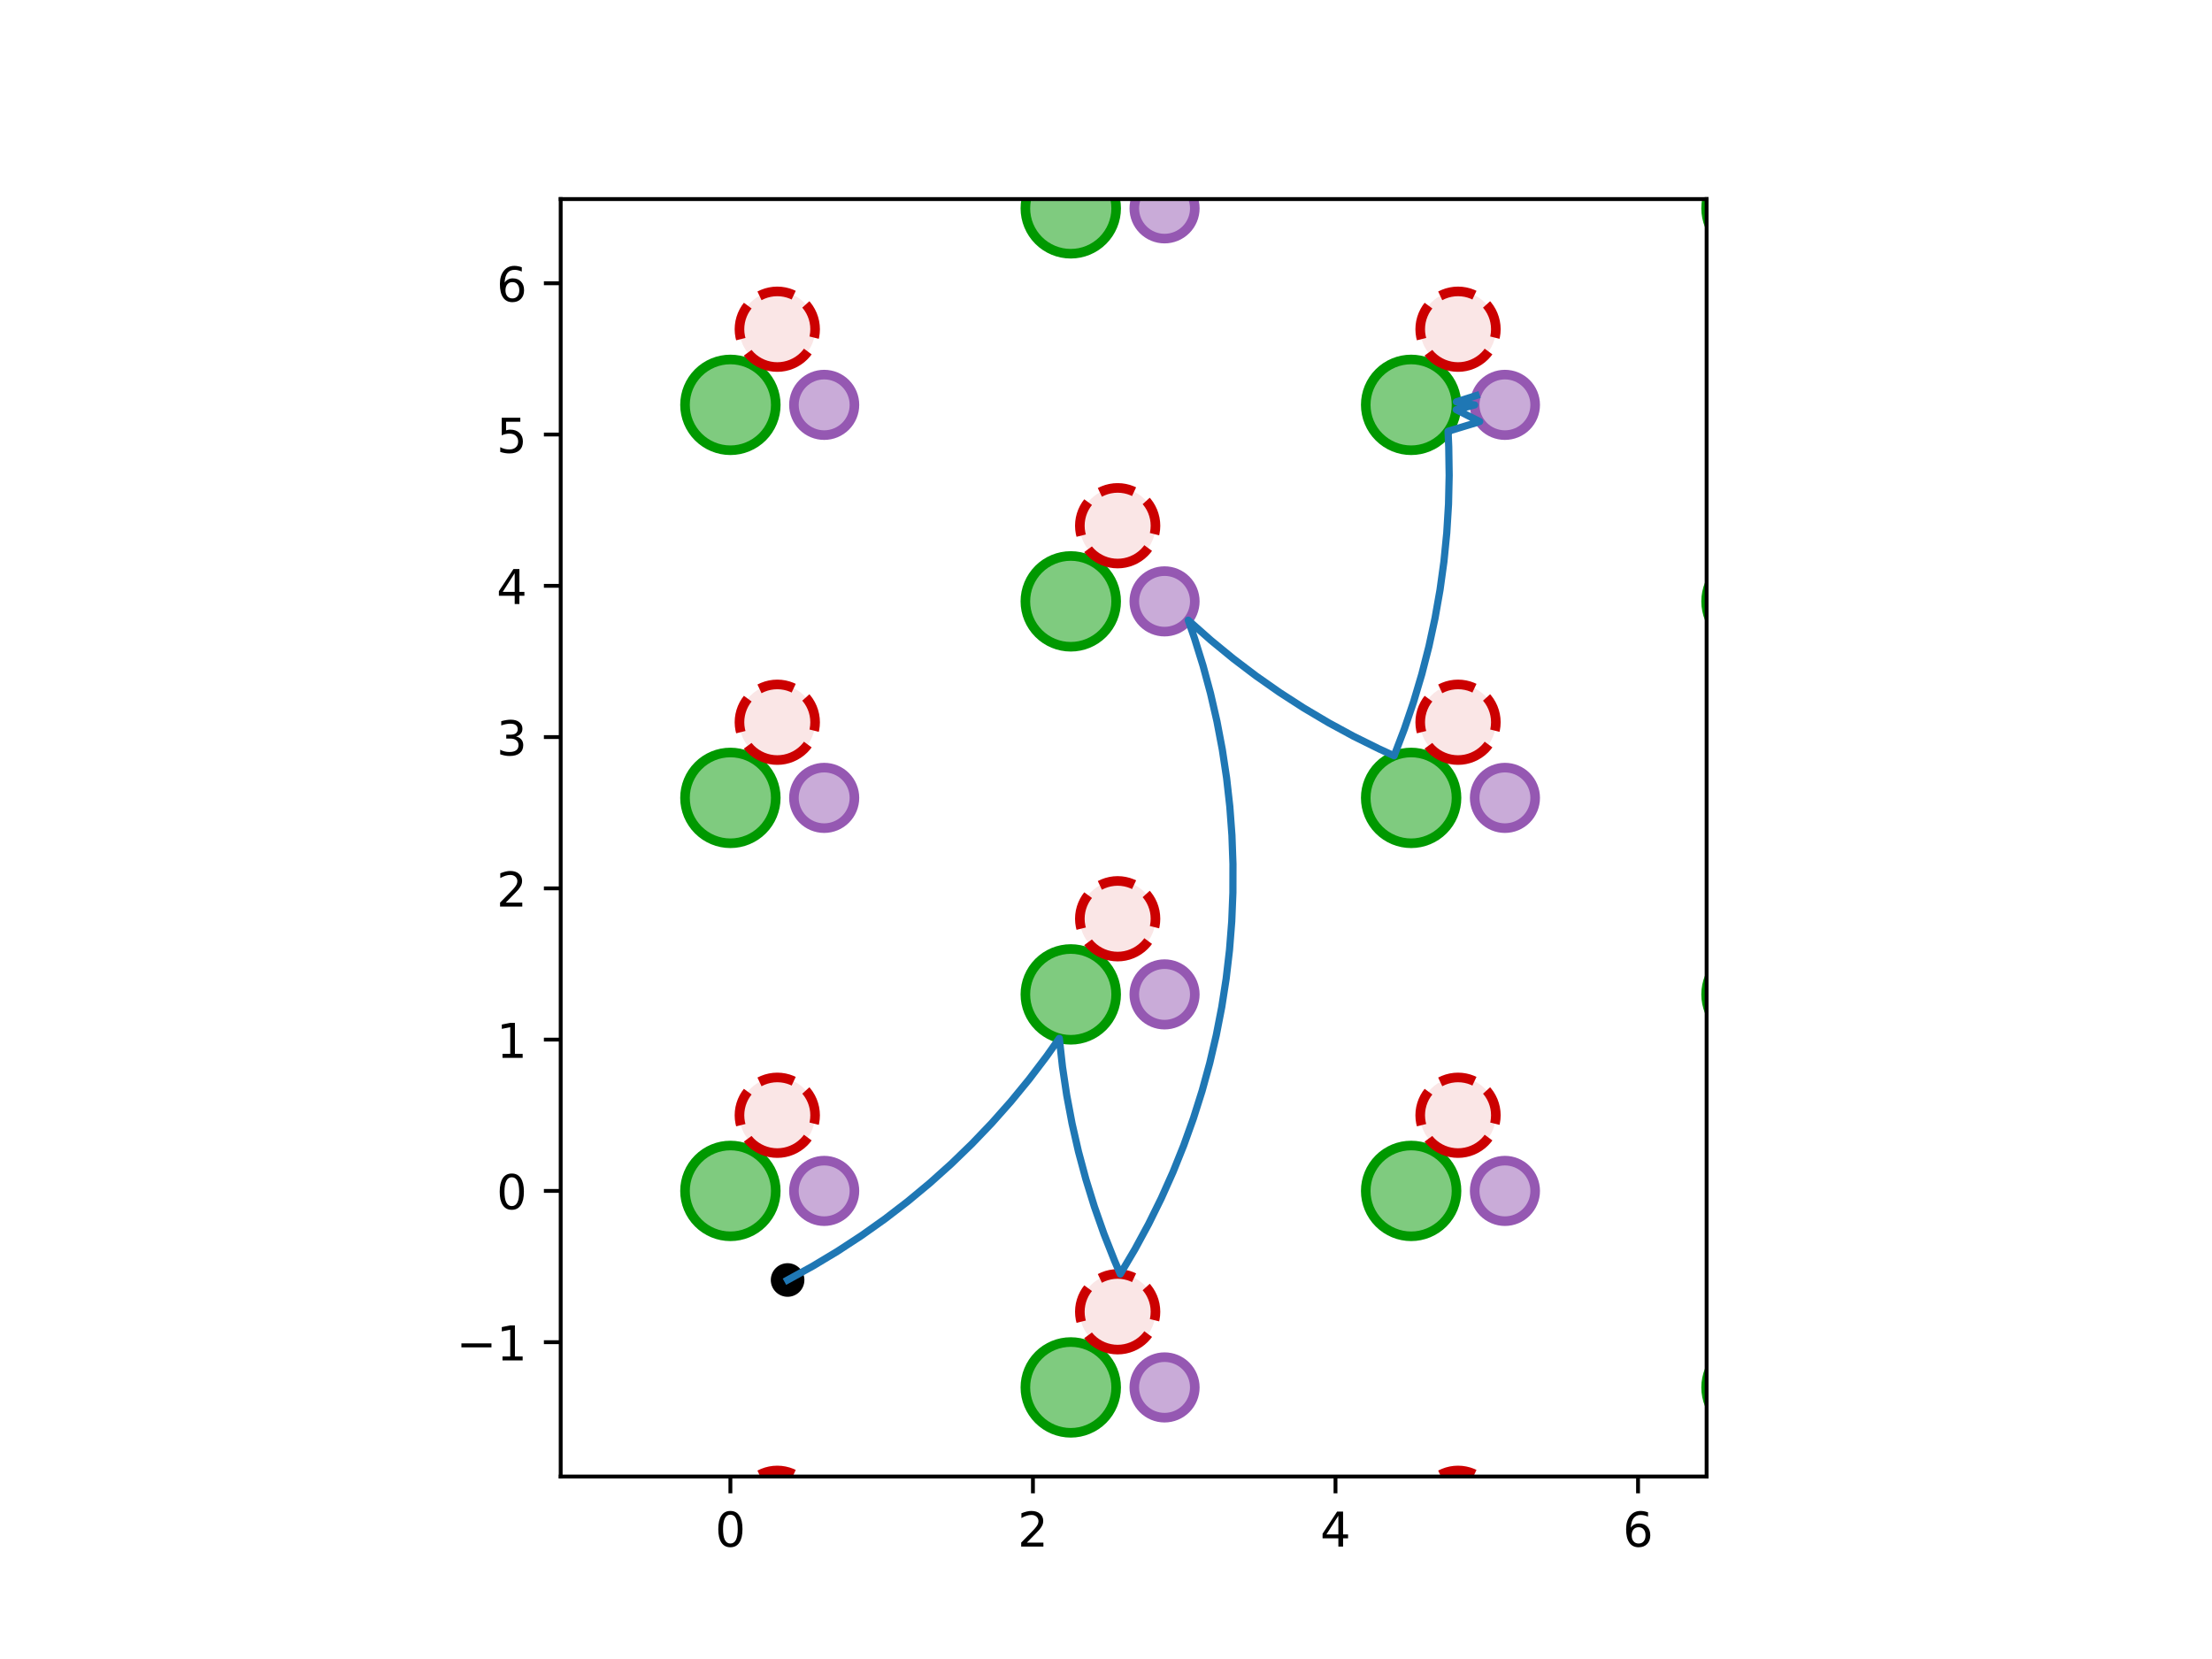 <?xml version="1.0" encoding="utf-8" standalone="no"?>
<!DOCTYPE svg PUBLIC "-//W3C//DTD SVG 1.1//EN"
  "http://www.w3.org/Graphics/SVG/1.1/DTD/svg11.dtd">
<!-- Created with matplotlib (http://matplotlib.org/) -->
<svg height="345.6pt" version="1.1" viewBox="0 0 460.8 345.6" width="460.8pt" xmlns="http://www.w3.org/2000/svg" xmlns:xlink="http://www.w3.org/1999/xlink">
 <defs>
  <style type="text/css">
*{stroke-linecap:butt;stroke-linejoin:round;}
  </style>
 </defs>
 <g id="figure_1">
  <g id="patch_1">
   <path d="M 0 345.6 
L 460.8 345.6 
L 460.8 0 
L 0 0 
z
" style="fill:#ffffff;"/>
  </g>
  <g id="axes_1">
   <g id="patch_2">
    <path d="M 116.802 307.584 
L 355.518 307.584 
L 355.518 41.472 
L 116.802 41.472 
z
" style="fill:#ffffff;"/>
   </g>
   <g id="PathCollection_1">
    <defs>
     <path d="M 0 3 
C 0.796 3 1.559 2.684 2.121 2.121 
C 2.684 1.559 3 0.796 3 0 
C 3 -0.796 2.684 -1.559 2.121 -2.121 
C 1.559 -2.684 0.796 -3 0 -3 
C -0.796 -3 -1.559 -2.684 -2.121 -2.121 
C -2.684 -1.559 -3 -0.796 -3 0 
C -3 0.796 -2.684 1.559 -2.121 2.121 
C -1.559 2.684 -0.796 3 0 3 
z
" id="m980b54ee63" style="stroke:#000000;"/>
    </defs>
    <g clip-path="url(#p59648afcba)">
     <use style="stroke:#000000;" x="164.072" xlink:href="#m980b54ee63" y="266.647"/>
    </g>
   </g>
   <g id="patch_3">
    <path clip-path="url(#p59648afcba)" d="M 10.344 339.416 
C 12.851 339.416 15.256 338.42 17.029 336.647 
C 18.802 334.874 19.798 332.469 19.798 329.962 
C 19.798 327.454 18.802 325.05 17.029 323.277 
C 15.256 321.504 12.851 320.508 10.344 320.508 
C 7.837 320.508 5.432 321.504 3.659 323.277 
C 1.886 325.05 0.89 327.454 0.89 329.962 
C 0.89 332.469 1.886 334.874 3.659 336.647 
C 5.432 338.42 7.837 339.416 10.344 339.416 
z
" style="fill:#009900;fill-opacity:0.5;stroke:#009900;stroke-linejoin:miter;stroke-width:2;"/>
   </g>
   <g id="patch_4">
    <path clip-path="url(#p59648afcba)" d="M 81.249 298.479 
C 83.756 298.479 86.161 297.482 87.934 295.71 
C 89.707 293.937 90.703 291.532 90.703 289.025 
C 90.703 286.517 89.707 284.112 87.934 282.34 
C 86.161 280.567 83.756 279.571 81.249 279.571 
C 78.742 279.571 76.337 280.567 74.564 282.34 
C 72.791 284.112 71.795 286.517 71.795 289.025 
C 71.795 291.532 72.791 293.937 74.564 295.71 
C 76.337 297.482 78.742 298.479 81.249 298.479 
z
" style="fill:#009900;fill-opacity:0.5;stroke:#009900;stroke-linejoin:miter;stroke-width:2;"/>
   </g>
   <g id="patch_5">
    <path clip-path="url(#p59648afcba)" d="M 152.154 339.416 
C 154.661 339.416 157.066 338.42 158.839 336.647 
C 160.612 334.874 161.608 332.469 161.608 329.962 
C 161.608 327.454 160.612 325.05 158.839 323.277 
C 157.066 321.504 154.661 320.508 152.154 320.508 
C 149.647 320.508 147.242 321.504 145.469 323.277 
C 143.696 325.05 142.7 327.454 142.7 329.962 
C 142.7 332.469 143.696 334.874 145.469 336.647 
C 147.242 338.42 149.647 339.416 152.154 339.416 
z
" style="fill:#009900;fill-opacity:0.5;stroke:#009900;stroke-linejoin:miter;stroke-width:2;"/>
   </g>
   <g id="patch_6">
    <path clip-path="url(#p59648afcba)" d="M 223.059 298.479 
C 225.566 298.479 227.971 297.482 229.744 295.71 
C 231.517 293.937 232.513 291.532 232.513 289.025 
C 232.513 286.517 231.517 284.112 229.744 282.34 
C 227.971 280.567 225.566 279.571 223.059 279.571 
C 220.552 279.571 218.147 280.567 216.374 282.34 
C 214.601 284.112 213.605 286.517 213.605 289.025 
C 213.605 291.532 214.601 293.937 216.374 295.71 
C 218.147 297.482 220.552 298.479 223.059 298.479 
z
" style="fill:#009900;fill-opacity:0.5;stroke:#009900;stroke-linejoin:miter;stroke-width:2;"/>
   </g>
   <g id="patch_7">
    <path clip-path="url(#p59648afcba)" d="M 293.964 339.416 
C 296.471 339.416 298.876 338.42 300.649 336.647 
C 302.422 334.874 303.418 332.469 303.418 329.962 
C 303.418 327.454 302.422 325.05 300.649 323.277 
C 298.876 321.504 296.471 320.508 293.964 320.508 
C 291.457 320.508 289.052 321.504 287.279 323.277 
C 285.506 325.05 284.51 327.454 284.51 329.962 
C 284.51 332.469 285.506 334.874 287.279 336.647 
C 289.052 338.42 291.457 339.416 293.964 339.416 
z
" style="fill:#009900;fill-opacity:0.5;stroke:#009900;stroke-linejoin:miter;stroke-width:2;"/>
   </g>
   <g id="patch_8">
    <path clip-path="url(#p59648afcba)" d="M 364.869 298.479 
C 367.377 298.479 369.781 297.482 371.554 295.71 
C 373.327 293.937 374.323 291.532 374.323 289.025 
C 374.323 286.517 373.327 284.112 371.554 282.34 
C 369.781 280.567 367.377 279.571 364.869 279.571 
C 362.362 279.571 359.957 280.567 358.184 282.34 
C 356.411 284.112 355.415 286.517 355.415 289.025 
C 355.415 291.532 356.411 293.937 358.184 295.71 
C 359.957 297.482 362.362 298.479 364.869 298.479 
z
" style="fill:#009900;fill-opacity:0.5;stroke:#009900;stroke-linejoin:miter;stroke-width:2;"/>
   </g>
   <g id="patch_9">
    <path clip-path="url(#p59648afcba)" d="M 435.774 339.416 
C 438.282 339.416 440.687 338.42 442.459 336.647 
C 444.232 334.874 445.228 332.469 445.228 329.962 
C 445.228 327.454 444.232 325.05 442.459 323.277 
C 440.687 321.504 438.282 320.508 435.774 320.508 
C 433.267 320.508 430.862 321.504 429.089 323.277 
C 427.317 325.05 426.32 327.454 426.32 329.962 
C 426.32 332.469 427.317 334.874 429.089 336.647 
C 430.862 338.42 433.267 339.416 435.774 339.416 
z
" style="fill:#009900;fill-opacity:0.5;stroke:#009900;stroke-linejoin:miter;stroke-width:2;"/>
   </g>
   <g id="patch_10">
    <path clip-path="url(#p59648afcba)" d="M 506.68 298.479 
C 509.187 298.479 511.592 297.482 513.365 295.71 
C 515.137 293.937 516.134 291.532 516.134 289.025 
C 516.134 286.517 515.137 284.112 513.365 282.34 
C 511.592 280.567 509.187 279.571 506.68 279.571 
C 504.172 279.571 501.767 280.567 499.995 282.34 
C 498.222 284.112 497.226 286.517 497.226 289.025 
C 497.226 291.532 498.222 293.937 499.995 295.71 
C 501.767 297.482 504.172 298.479 506.68 298.479 
z
" style="fill:#009900;fill-opacity:0.5;stroke:#009900;stroke-linejoin:miter;stroke-width:2;"/>
   </g>
   <g id="patch_11">
    <path clip-path="url(#p59648afcba)" d="M 10.344 257.542 
C 12.851 257.542 15.256 256.545 17.029 254.773 
C 18.802 253 19.798 250.595 19.798 248.088 
C 19.798 245.58 18.802 243.175 17.029 241.403 
C 15.256 239.63 12.851 238.634 10.344 238.634 
C 7.837 238.634 5.432 239.63 3.659 241.403 
C 1.886 243.175 0.89 245.58 0.89 248.088 
C 0.89 250.595 1.886 253 3.659 254.773 
C 5.432 256.545 7.837 257.542 10.344 257.542 
z
" style="fill:#009900;fill-opacity:0.5;stroke:#009900;stroke-linejoin:miter;stroke-width:2;"/>
   </g>
   <g id="patch_12">
    <path clip-path="url(#p59648afcba)" d="M 81.249 216.604 
C 83.756 216.604 86.161 215.608 87.934 213.835 
C 89.707 212.063 90.703 209.658 90.703 207.15 
C 90.703 204.643 89.707 202.238 87.934 200.465 
C 86.161 198.693 83.756 197.696 81.249 197.696 
C 78.742 197.696 76.337 198.693 74.564 200.465 
C 72.791 202.238 71.795 204.643 71.795 207.15 
C 71.795 209.658 72.791 212.063 74.564 213.835 
C 76.337 215.608 78.742 216.604 81.249 216.604 
z
" style="fill:#009900;fill-opacity:0.5;stroke:#009900;stroke-linejoin:miter;stroke-width:2;"/>
   </g>
   <g id="patch_13">
    <path clip-path="url(#p59648afcba)" d="M 152.154 257.542 
C 154.661 257.542 157.066 256.545 158.839 254.773 
C 160.612 253 161.608 250.595 161.608 248.088 
C 161.608 245.58 160.612 243.175 158.839 241.403 
C 157.066 239.63 154.661 238.634 152.154 238.634 
C 149.647 238.634 147.242 239.63 145.469 241.403 
C 143.696 243.175 142.7 245.58 142.7 248.088 
C 142.7 250.595 143.696 253 145.469 254.773 
C 147.242 256.545 149.647 257.542 152.154 257.542 
z
" style="fill:#009900;fill-opacity:0.5;stroke:#009900;stroke-linejoin:miter;stroke-width:2;"/>
   </g>
   <g id="patch_14">
    <path clip-path="url(#p59648afcba)" d="M 223.059 216.604 
C 225.566 216.604 227.971 215.608 229.744 213.835 
C 231.517 212.063 232.513 209.658 232.513 207.15 
C 232.513 204.643 231.517 202.238 229.744 200.465 
C 227.971 198.693 225.566 197.696 223.059 197.696 
C 220.552 197.696 218.147 198.693 216.374 200.465 
C 214.601 202.238 213.605 204.643 213.605 207.15 
C 213.605 209.658 214.601 212.063 216.374 213.835 
C 218.147 215.608 220.552 216.604 223.059 216.604 
z
" style="fill:#009900;fill-opacity:0.5;stroke:#009900;stroke-linejoin:miter;stroke-width:2;"/>
   </g>
   <g id="patch_15">
    <path clip-path="url(#p59648afcba)" d="M 293.964 257.542 
C 296.471 257.542 298.876 256.545 300.649 254.773 
C 302.422 253 303.418 250.595 303.418 248.088 
C 303.418 245.58 302.422 243.175 300.649 241.403 
C 298.876 239.63 296.471 238.634 293.964 238.634 
C 291.457 238.634 289.052 239.63 287.279 241.403 
C 285.506 243.175 284.51 245.58 284.51 248.088 
C 284.51 250.595 285.506 253 287.279 254.773 
C 289.052 256.545 291.457 257.542 293.964 257.542 
z
" style="fill:#009900;fill-opacity:0.5;stroke:#009900;stroke-linejoin:miter;stroke-width:2;"/>
   </g>
   <g id="patch_16">
    <path clip-path="url(#p59648afcba)" d="M 364.869 216.604 
C 367.377 216.604 369.781 215.608 371.554 213.835 
C 373.327 212.063 374.323 209.658 374.323 207.15 
C 374.323 204.643 373.327 202.238 371.554 200.465 
C 369.781 198.693 367.377 197.696 364.869 197.696 
C 362.362 197.696 359.957 198.693 358.184 200.465 
C 356.411 202.238 355.415 204.643 355.415 207.15 
C 355.415 209.658 356.411 212.063 358.184 213.835 
C 359.957 215.608 362.362 216.604 364.869 216.604 
z
" style="fill:#009900;fill-opacity:0.5;stroke:#009900;stroke-linejoin:miter;stroke-width:2;"/>
   </g>
   <g id="patch_17">
    <path clip-path="url(#p59648afcba)" d="M 435.774 257.542 
C 438.282 257.542 440.687 256.545 442.459 254.773 
C 444.232 253 445.228 250.595 445.228 248.088 
C 445.228 245.58 444.232 243.175 442.459 241.403 
C 440.687 239.63 438.282 238.634 435.774 238.634 
C 433.267 238.634 430.862 239.63 429.089 241.403 
C 427.317 243.175 426.32 245.58 426.32 248.088 
C 426.32 250.595 427.317 253 429.089 254.773 
C 430.862 256.545 433.267 257.542 435.774 257.542 
z
" style="fill:#009900;fill-opacity:0.5;stroke:#009900;stroke-linejoin:miter;stroke-width:2;"/>
   </g>
   <g id="patch_18">
    <path clip-path="url(#p59648afcba)" d="M 506.68 216.604 
C 509.187 216.604 511.592 215.608 513.365 213.835 
C 515.137 212.063 516.134 209.658 516.134 207.15 
C 516.134 204.643 515.137 202.238 513.365 200.465 
C 511.592 198.693 509.187 197.696 506.68 197.696 
C 504.172 197.696 501.767 198.693 499.995 200.465 
C 498.222 202.238 497.226 204.643 497.226 207.15 
C 497.226 209.658 498.222 212.063 499.995 213.835 
C 501.767 215.608 504.172 216.604 506.68 216.604 
z
" style="fill:#009900;fill-opacity:0.5;stroke:#009900;stroke-linejoin:miter;stroke-width:2;"/>
   </g>
   <g id="patch_19">
    <path clip-path="url(#p59648afcba)" d="M 10.344 175.667 
C 12.851 175.667 15.256 174.671 17.029 172.898 
C 18.802 171.125 19.798 168.721 19.798 166.213 
C 19.798 163.706 18.802 161.301 17.029 159.528 
C 15.256 157.755 12.851 156.759 10.344 156.759 
C 7.837 156.759 5.432 157.755 3.659 159.528 
C 1.886 161.301 0.89 163.706 0.89 166.213 
C 0.89 168.721 1.886 171.125 3.659 172.898 
C 5.432 174.671 7.837 175.667 10.344 175.667 
z
" style="fill:#009900;fill-opacity:0.5;stroke:#009900;stroke-linejoin:miter;stroke-width:2;"/>
   </g>
   <g id="patch_20">
    <path clip-path="url(#p59648afcba)" d="M 81.249 134.73 
C 83.756 134.73 86.161 133.734 87.934 131.961 
C 89.707 130.188 90.703 127.784 90.703 125.276 
C 90.703 122.769 89.707 120.364 87.934 118.591 
C 86.161 116.818 83.756 115.822 81.249 115.822 
C 78.742 115.822 76.337 116.818 74.564 118.591 
C 72.791 120.364 71.795 122.769 71.795 125.276 
C 71.795 127.784 72.791 130.188 74.564 131.961 
C 76.337 133.734 78.742 134.73 81.249 134.73 
z
" style="fill:#009900;fill-opacity:0.5;stroke:#009900;stroke-linejoin:miter;stroke-width:2;"/>
   </g>
   <g id="patch_21">
    <path clip-path="url(#p59648afcba)" d="M 152.154 175.667 
C 154.661 175.667 157.066 174.671 158.839 172.898 
C 160.612 171.125 161.608 168.721 161.608 166.213 
C 161.608 163.706 160.612 161.301 158.839 159.528 
C 157.066 157.755 154.661 156.759 152.154 156.759 
C 149.647 156.759 147.242 157.755 145.469 159.528 
C 143.696 161.301 142.7 163.706 142.7 166.213 
C 142.7 168.721 143.696 171.125 145.469 172.898 
C 147.242 174.671 149.647 175.667 152.154 175.667 
z
" style="fill:#009900;fill-opacity:0.5;stroke:#009900;stroke-linejoin:miter;stroke-width:2;"/>
   </g>
   <g id="patch_22">
    <path clip-path="url(#p59648afcba)" d="M 223.059 134.73 
C 225.566 134.73 227.971 133.734 229.744 131.961 
C 231.517 130.188 232.513 127.784 232.513 125.276 
C 232.513 122.769 231.517 120.364 229.744 118.591 
C 227.971 116.818 225.566 115.822 223.059 115.822 
C 220.552 115.822 218.147 116.818 216.374 118.591 
C 214.601 120.364 213.605 122.769 213.605 125.276 
C 213.605 127.784 214.601 130.188 216.374 131.961 
C 218.147 133.734 220.552 134.73 223.059 134.73 
z
" style="fill:#009900;fill-opacity:0.5;stroke:#009900;stroke-linejoin:miter;stroke-width:2;"/>
   </g>
   <g id="patch_23">
    <path clip-path="url(#p59648afcba)" d="M 293.964 175.667 
C 296.471 175.667 298.876 174.671 300.649 172.898 
C 302.422 171.125 303.418 168.721 303.418 166.213 
C 303.418 163.706 302.422 161.301 300.649 159.528 
C 298.876 157.755 296.471 156.759 293.964 156.759 
C 291.457 156.759 289.052 157.755 287.279 159.528 
C 285.506 161.301 284.51 163.706 284.51 166.213 
C 284.51 168.721 285.506 171.125 287.279 172.898 
C 289.052 174.671 291.457 175.667 293.964 175.667 
z
" style="fill:#009900;fill-opacity:0.5;stroke:#009900;stroke-linejoin:miter;stroke-width:2;"/>
   </g>
   <g id="patch_24">
    <path clip-path="url(#p59648afcba)" d="M 364.869 134.73 
C 367.377 134.73 369.781 133.734 371.554 131.961 
C 373.327 130.188 374.323 127.784 374.323 125.276 
C 374.323 122.769 373.327 120.364 371.554 118.591 
C 369.781 116.818 367.377 115.822 364.869 115.822 
C 362.362 115.822 359.957 116.818 358.184 118.591 
C 356.411 120.364 355.415 122.769 355.415 125.276 
C 355.415 127.784 356.411 130.188 358.184 131.961 
C 359.957 133.734 362.362 134.73 364.869 134.73 
z
" style="fill:#009900;fill-opacity:0.5;stroke:#009900;stroke-linejoin:miter;stroke-width:2;"/>
   </g>
   <g id="patch_25">
    <path clip-path="url(#p59648afcba)" d="M 435.774 175.667 
C 438.282 175.667 440.687 174.671 442.459 172.898 
C 444.232 171.125 445.228 168.721 445.228 166.213 
C 445.228 163.706 444.232 161.301 442.459 159.528 
C 440.687 157.755 438.282 156.759 435.774 156.759 
C 433.267 156.759 430.862 157.755 429.089 159.528 
C 427.317 161.301 426.32 163.706 426.32 166.213 
C 426.32 168.721 427.317 171.125 429.089 172.898 
C 430.862 174.671 433.267 175.667 435.774 175.667 
z
" style="fill:#009900;fill-opacity:0.5;stroke:#009900;stroke-linejoin:miter;stroke-width:2;"/>
   </g>
   <g id="patch_26">
    <path clip-path="url(#p59648afcba)" d="M 506.68 134.73 
C 509.187 134.73 511.592 133.734 513.365 131.961 
C 515.137 130.188 516.134 127.784 516.134 125.276 
C 516.134 122.769 515.137 120.364 513.365 118.591 
C 511.592 116.818 509.187 115.822 506.68 115.822 
C 504.172 115.822 501.767 116.818 499.995 118.591 
C 498.222 120.364 497.226 122.769 497.226 125.276 
C 497.226 127.784 498.222 130.188 499.995 131.961 
C 501.767 133.734 504.172 134.73 506.68 134.73 
z
" style="fill:#009900;fill-opacity:0.5;stroke:#009900;stroke-linejoin:miter;stroke-width:2;"/>
   </g>
   <g id="patch_27">
    <path clip-path="url(#p59648afcba)" d="M 10.344 93.793 
C 12.851 93.793 15.256 92.797 17.029 91.024 
C 18.802 89.251 19.798 86.846 19.798 84.339 
C 19.798 81.832 18.802 79.427 17.029 77.654 
C 15.256 75.881 12.851 74.885 10.344 74.885 
C 7.837 74.885 5.432 75.881 3.659 77.654 
C 1.886 79.427 0.89 81.832 0.89 84.339 
C 0.89 86.846 1.886 89.251 3.659 91.024 
C 5.432 92.797 7.837 93.793 10.344 93.793 
z
" style="fill:#009900;fill-opacity:0.5;stroke:#009900;stroke-linejoin:miter;stroke-width:2;"/>
   </g>
   <g id="patch_28">
    <path clip-path="url(#p59648afcba)" d="M 81.249 52.856 
C 83.756 52.856 86.161 51.86 87.934 50.087 
C 89.707 48.314 90.703 45.909 90.703 43.402 
C 90.703 40.895 89.707 38.49 87.934 36.717 
C 86.161 34.944 83.756 33.948 81.249 33.948 
C 78.742 33.948 76.337 34.944 74.564 36.717 
C 72.791 38.49 71.795 40.895 71.795 43.402 
C 71.795 45.909 72.791 48.314 74.564 50.087 
C 76.337 51.86 78.742 52.856 81.249 52.856 
z
" style="fill:#009900;fill-opacity:0.5;stroke:#009900;stroke-linejoin:miter;stroke-width:2;"/>
   </g>
   <g id="patch_29">
    <path clip-path="url(#p59648afcba)" d="M 152.154 93.793 
C 154.661 93.793 157.066 92.797 158.839 91.024 
C 160.612 89.251 161.608 86.846 161.608 84.339 
C 161.608 81.832 160.612 79.427 158.839 77.654 
C 157.066 75.881 154.661 74.885 152.154 74.885 
C 149.647 74.885 147.242 75.881 145.469 77.654 
C 143.696 79.427 142.7 81.832 142.7 84.339 
C 142.7 86.846 143.696 89.251 145.469 91.024 
C 147.242 92.797 149.647 93.793 152.154 93.793 
z
" style="fill:#009900;fill-opacity:0.5;stroke:#009900;stroke-linejoin:miter;stroke-width:2;"/>
   </g>
   <g id="patch_30">
    <path clip-path="url(#p59648afcba)" d="M 223.059 52.856 
C 225.566 52.856 227.971 51.86 229.744 50.087 
C 231.517 48.314 232.513 45.909 232.513 43.402 
C 232.513 40.895 231.517 38.49 229.744 36.717 
C 227.971 34.944 225.566 33.948 223.059 33.948 
C 220.552 33.948 218.147 34.944 216.374 36.717 
C 214.601 38.49 213.605 40.895 213.605 43.402 
C 213.605 45.909 214.601 48.314 216.374 50.087 
C 218.147 51.86 220.552 52.856 223.059 52.856 
z
" style="fill:#009900;fill-opacity:0.5;stroke:#009900;stroke-linejoin:miter;stroke-width:2;"/>
   </g>
   <g id="patch_31">
    <path clip-path="url(#p59648afcba)" d="M 293.964 93.793 
C 296.471 93.793 298.876 92.797 300.649 91.024 
C 302.422 89.251 303.418 86.846 303.418 84.339 
C 303.418 81.832 302.422 79.427 300.649 77.654 
C 298.876 75.881 296.471 74.885 293.964 74.885 
C 291.457 74.885 289.052 75.881 287.279 77.654 
C 285.506 79.427 284.51 81.832 284.51 84.339 
C 284.51 86.846 285.506 89.251 287.279 91.024 
C 289.052 92.797 291.457 93.793 293.964 93.793 
z
" style="fill:#009900;fill-opacity:0.5;stroke:#009900;stroke-linejoin:miter;stroke-width:2;"/>
   </g>
   <g id="patch_32">
    <path clip-path="url(#p59648afcba)" d="M 364.869 52.856 
C 367.377 52.856 369.781 51.86 371.554 50.087 
C 373.327 48.314 374.323 45.909 374.323 43.402 
C 374.323 40.895 373.327 38.49 371.554 36.717 
C 369.781 34.944 367.377 33.948 364.869 33.948 
C 362.362 33.948 359.957 34.944 358.184 36.717 
C 356.411 38.49 355.415 40.895 355.415 43.402 
C 355.415 45.909 356.411 48.314 358.184 50.087 
C 359.957 51.86 362.362 52.856 364.869 52.856 
z
" style="fill:#009900;fill-opacity:0.5;stroke:#009900;stroke-linejoin:miter;stroke-width:2;"/>
   </g>
   <g id="patch_33">
    <path clip-path="url(#p59648afcba)" d="M 435.774 93.793 
C 438.282 93.793 440.687 92.797 442.459 91.024 
C 444.232 89.251 445.228 86.846 445.228 84.339 
C 445.228 81.832 444.232 79.427 442.459 77.654 
C 440.687 75.881 438.282 74.885 435.774 74.885 
C 433.267 74.885 430.862 75.881 429.089 77.654 
C 427.317 79.427 426.32 81.832 426.32 84.339 
C 426.32 86.846 427.317 89.251 429.089 91.024 
C 430.862 92.797 433.267 93.793 435.774 93.793 
z
" style="fill:#009900;fill-opacity:0.5;stroke:#009900;stroke-linejoin:miter;stroke-width:2;"/>
   </g>
   <g id="patch_34">
    <path clip-path="url(#p59648afcba)" d="M 506.68 52.856 
C 509.187 52.856 511.592 51.86 513.365 50.087 
C 515.137 48.314 516.134 45.909 516.134 43.402 
C 516.134 40.895 515.137 38.49 513.365 36.717 
C 511.592 34.944 509.187 33.948 506.68 33.948 
C 504.172 33.948 501.767 34.944 499.995 36.717 
C 498.222 38.49 497.226 40.895 497.226 43.402 
C 497.226 45.909 498.222 48.314 499.995 50.087 
C 501.767 51.86 504.172 52.856 506.68 52.856 
z
" style="fill:#009900;fill-opacity:0.5;stroke:#009900;stroke-linejoin:miter;stroke-width:2;"/>
   </g>
   <g id="patch_35">
    <path clip-path="url(#p59648afcba)" d="M 10.344 11.919 
C 12.851 11.919 15.256 10.923 17.029 9.15 
C 18.802 7.377 19.798 4.972 19.798 2.465 
C 19.798 -0.042 18.802 -2.447 17.029 -4.22 
C 15.256 -5.993 12.851 -6.989 10.344 -6.989 
C 7.837 -6.989 5.432 -5.993 3.659 -4.22 
C 1.886 -2.447 0.89 -0.042 0.89 2.465 
C 0.89 4.972 1.886 7.377 3.659 9.15 
C 5.432 10.923 7.837 11.919 10.344 11.919 
z
" style="fill:#009900;fill-opacity:0.5;stroke:#009900;stroke-linejoin:miter;stroke-width:2;"/>
   </g>
   <g id="patch_36">
    <path clip-path="url(#p59648afcba)" d="M 81.249 -29.018 
C 83.756 -29.018 86.161 -30.014 87.934 -31.787 
C 89.707 -33.56 90.703 -35.965 90.703 -38.472 
C 90.703 -40.979 89.707 -43.384 87.934 -45.157 
C 86.161 -46.93 83.756 -47.926 81.249 -47.926 
C 78.742 -47.926 76.337 -46.93 74.564 -45.157 
C 72.791 -43.384 71.795 -40.979 71.795 -38.472 
C 71.795 -35.965 72.791 -33.56 74.564 -31.787 
C 76.337 -30.014 78.742 -29.018 81.249 -29.018 
z
" style="fill:#009900;fill-opacity:0.5;stroke:#009900;stroke-linejoin:miter;stroke-width:2;"/>
   </g>
   <g id="patch_37">
    <path clip-path="url(#p59648afcba)" d="M 152.154 11.919 
C 154.661 11.919 157.066 10.923 158.839 9.15 
C 160.612 7.377 161.608 4.972 161.608 2.465 
C 161.608 -0.042 160.612 -2.447 158.839 -4.22 
C 157.066 -5.993 154.661 -6.989 152.154 -6.989 
C 149.647 -6.989 147.242 -5.993 145.469 -4.22 
C 143.696 -2.447 142.7 -0.042 142.7 2.465 
C 142.7 4.972 143.696 7.377 145.469 9.15 
C 147.242 10.923 149.647 11.919 152.154 11.919 
z
" style="fill:#009900;fill-opacity:0.5;stroke:#009900;stroke-linejoin:miter;stroke-width:2;"/>
   </g>
   <g id="patch_38">
    <path clip-path="url(#p59648afcba)" d="M 223.059 -29.018 
C 225.566 -29.018 227.971 -30.014 229.744 -31.787 
C 231.517 -33.56 232.513 -35.965 232.513 -38.472 
C 232.513 -40.979 231.517 -43.384 229.744 -45.157 
C 227.971 -46.93 225.566 -47.926 223.059 -47.926 
C 220.552 -47.926 218.147 -46.93 216.374 -45.157 
C 214.601 -43.384 213.605 -40.979 213.605 -38.472 
C 213.605 -35.965 214.601 -33.56 216.374 -31.787 
C 218.147 -30.014 220.552 -29.018 223.059 -29.018 
z
" style="fill:#009900;fill-opacity:0.5;stroke:#009900;stroke-linejoin:miter;stroke-width:2;"/>
   </g>
   <g id="patch_39">
    <path clip-path="url(#p59648afcba)" d="M 293.964 11.919 
C 296.471 11.919 298.876 10.923 300.649 9.15 
C 302.422 7.377 303.418 4.972 303.418 2.465 
C 303.418 -0.042 302.422 -2.447 300.649 -4.22 
C 298.876 -5.993 296.471 -6.989 293.964 -6.989 
C 291.457 -6.989 289.052 -5.993 287.279 -4.22 
C 285.506 -2.447 284.51 -0.042 284.51 2.465 
C 284.51 4.972 285.506 7.377 287.279 9.15 
C 289.052 10.923 291.457 11.919 293.964 11.919 
z
" style="fill:#009900;fill-opacity:0.5;stroke:#009900;stroke-linejoin:miter;stroke-width:2;"/>
   </g>
   <g id="patch_40">
    <path clip-path="url(#p59648afcba)" d="M 364.869 -29.018 
C 367.377 -29.018 369.781 -30.014 371.554 -31.787 
C 373.327 -33.56 374.323 -35.965 374.323 -38.472 
C 374.323 -40.979 373.327 -43.384 371.554 -45.157 
C 369.781 -46.93 367.377 -47.926 364.869 -47.926 
C 362.362 -47.926 359.957 -46.93 358.184 -45.157 
C 356.411 -43.384 355.415 -40.979 355.415 -38.472 
C 355.415 -35.965 356.411 -33.56 358.184 -31.787 
C 359.957 -30.014 362.362 -29.018 364.869 -29.018 
z
" style="fill:#009900;fill-opacity:0.5;stroke:#009900;stroke-linejoin:miter;stroke-width:2;"/>
   </g>
   <g id="patch_41">
    <path clip-path="url(#p59648afcba)" d="M 435.774 11.919 
C 438.282 11.919 440.687 10.923 442.459 9.15 
C 444.232 7.377 445.228 4.972 445.228 2.465 
C 445.228 -0.042 444.232 -2.447 442.459 -4.22 
C 440.687 -5.993 438.282 -6.989 435.774 -6.989 
C 433.267 -6.989 430.862 -5.993 429.089 -4.22 
C 427.317 -2.447 426.32 -0.042 426.32 2.465 
C 426.32 4.972 427.317 7.377 429.089 9.15 
C 430.862 10.923 433.267 11.919 435.774 11.919 
z
" style="fill:#009900;fill-opacity:0.5;stroke:#009900;stroke-linejoin:miter;stroke-width:2;"/>
   </g>
   <g id="patch_42">
    <path clip-path="url(#p59648afcba)" d="M 506.68 -29.018 
C 509.187 -29.018 511.592 -30.014 513.365 -31.787 
C 515.137 -33.56 516.134 -35.965 516.134 -38.472 
C 516.134 -40.979 515.137 -43.384 513.365 -45.157 
C 511.592 -46.93 509.187 -47.926 506.68 -47.926 
C 504.172 -47.926 501.767 -46.93 499.995 -45.157 
C 498.222 -43.384 497.226 -40.979 497.226 -38.472 
C 497.226 -35.965 498.222 -33.56 499.995 -31.787 
C 501.767 -30.014 504.172 -29.018 506.68 -29.018 
z
" style="fill:#009900;fill-opacity:0.5;stroke:#009900;stroke-linejoin:miter;stroke-width:2;"/>
   </g>
   <g id="patch_43">
    <path clip-path="url(#p59648afcba)" d="M 29.882 336.264 
C 31.554 336.264 33.157 335.6 34.339 334.418 
C 35.521 333.236 36.185 331.633 36.185 329.962 
C 36.185 328.29 35.521 326.687 34.339 325.505 
C 33.157 324.323 31.554 323.659 29.882 323.659 
C 28.211 323.659 26.607 324.323 25.425 325.505 
C 24.244 326.687 23.579 328.29 23.579 329.962 
C 23.579 331.633 24.244 333.236 25.425 334.418 
C 26.607 335.6 28.211 336.264 29.882 336.264 
z
" style="fill:#9558b2;fill-opacity:0.5;stroke:#9558b2;stroke-linejoin:miter;stroke-width:2;"/>
   </g>
   <g id="patch_44">
    <path clip-path="url(#p59648afcba)" d="M 100.787 295.327 
C 102.459 295.327 104.062 294.663 105.244 293.481 
C 106.426 292.299 107.09 290.696 107.09 289.025 
C 107.09 287.353 106.426 285.75 105.244 284.568 
C 104.062 283.386 102.459 282.722 100.787 282.722 
C 99.116 282.722 97.512 283.386 96.331 284.568 
C 95.149 285.75 94.485 287.353 94.485 289.025 
C 94.485 290.696 95.149 292.299 96.331 293.481 
C 97.512 294.663 99.116 295.327 100.787 295.327 
z
" style="fill:#9558b2;fill-opacity:0.5;stroke:#9558b2;stroke-linejoin:miter;stroke-width:2;"/>
   </g>
   <g id="patch_45">
    <path clip-path="url(#p59648afcba)" d="M 171.692 336.264 
C 173.364 336.264 174.967 335.6 176.149 334.418 
C 177.331 333.236 177.995 331.633 177.995 329.962 
C 177.995 328.29 177.331 326.687 176.149 325.505 
C 174.967 324.323 173.364 323.659 171.692 323.659 
C 170.021 323.659 168.418 324.323 167.236 325.505 
C 166.054 326.687 165.39 328.29 165.39 329.962 
C 165.39 331.633 166.054 333.236 167.236 334.418 
C 168.418 335.6 170.021 336.264 171.692 336.264 
z
" style="fill:#9558b2;fill-opacity:0.5;stroke:#9558b2;stroke-linejoin:miter;stroke-width:2;"/>
   </g>
   <g id="patch_46">
    <path clip-path="url(#p59648afcba)" d="M 242.597 295.327 
C 244.269 295.327 245.872 294.663 247.054 293.481 
C 248.236 292.299 248.9 290.696 248.9 289.025 
C 248.9 287.353 248.236 285.75 247.054 284.568 
C 245.872 283.386 244.269 282.722 242.597 282.722 
C 240.926 282.722 239.323 283.386 238.141 284.568 
C 236.959 285.75 236.295 287.353 236.295 289.025 
C 236.295 290.696 236.959 292.299 238.141 293.481 
C 239.323 294.663 240.926 295.327 242.597 295.327 
z
" style="fill:#9558b2;fill-opacity:0.5;stroke:#9558b2;stroke-linejoin:miter;stroke-width:2;"/>
   </g>
   <g id="patch_47">
    <path clip-path="url(#p59648afcba)" d="M 313.503 336.264 
C 315.174 336.264 316.777 335.6 317.959 334.418 
C 319.141 333.236 319.805 331.633 319.805 329.962 
C 319.805 328.29 319.141 326.687 317.959 325.505 
C 316.777 324.323 315.174 323.659 313.503 323.659 
C 311.831 323.659 310.228 324.323 309.046 325.505 
C 307.864 326.687 307.2 328.29 307.2 329.962 
C 307.2 331.633 307.864 333.236 309.046 334.418 
C 310.228 335.6 311.831 336.264 313.503 336.264 
z
" style="fill:#9558b2;fill-opacity:0.5;stroke:#9558b2;stroke-linejoin:miter;stroke-width:2;"/>
   </g>
   <g id="patch_48">
    <path clip-path="url(#p59648afcba)" d="M 384.408 295.327 
C 386.079 295.327 387.682 294.663 388.864 293.481 
C 390.046 292.299 390.71 290.696 390.71 289.025 
C 390.71 287.353 390.046 285.75 388.864 284.568 
C 387.682 283.386 386.079 282.722 384.408 282.722 
C 382.736 282.722 381.133 283.386 379.951 284.568 
C 378.769 285.75 378.105 287.353 378.105 289.025 
C 378.105 290.696 378.769 292.299 379.951 293.481 
C 381.133 294.663 382.736 295.327 384.408 295.327 
z
" style="fill:#9558b2;fill-opacity:0.5;stroke:#9558b2;stroke-linejoin:miter;stroke-width:2;"/>
   </g>
   <g id="patch_49">
    <path clip-path="url(#p59648afcba)" d="M 455.313 336.264 
C 456.984 336.264 458.588 335.6 459.769 334.418 
C 460.951 333.236 461.615 331.633 461.615 329.962 
C 461.615 328.29 460.951 326.687 459.769 325.505 
C 458.588 324.323 456.984 323.659 455.313 323.659 
C 453.641 323.659 452.038 324.323 450.856 325.505 
C 449.674 326.687 449.01 328.29 449.01 329.962 
C 449.01 331.633 449.674 333.236 450.856 334.418 
C 452.038 335.6 453.641 336.264 455.313 336.264 
z
" style="fill:#9558b2;fill-opacity:0.5;stroke:#9558b2;stroke-linejoin:miter;stroke-width:2;"/>
   </g>
   <g id="patch_50">
    <path clip-path="url(#p59648afcba)" d="M 526.218 295.327 
C 527.889 295.327 529.493 294.663 530.675 293.481 
C 531.856 292.299 532.521 290.696 532.521 289.025 
C 532.521 287.353 531.856 285.75 530.675 284.568 
C 529.493 283.386 527.889 282.722 526.218 282.722 
C 524.546 282.722 522.943 283.386 521.761 284.568 
C 520.579 285.75 519.915 287.353 519.915 289.025 
C 519.915 290.696 520.579 292.299 521.761 293.481 
C 522.943 294.663 524.546 295.327 526.218 295.327 
z
" style="fill:#9558b2;fill-opacity:0.5;stroke:#9558b2;stroke-linejoin:miter;stroke-width:2;"/>
   </g>
   <g id="patch_51">
    <path clip-path="url(#p59648afcba)" d="M 29.882 254.39 
C 31.554 254.39 33.157 253.726 34.339 252.544 
C 35.521 251.362 36.185 249.759 36.185 248.088 
C 36.185 246.416 35.521 244.813 34.339 243.631 
C 33.157 242.449 31.554 241.785 29.882 241.785 
C 28.211 241.785 26.607 242.449 25.425 243.631 
C 24.244 244.813 23.579 246.416 23.579 248.088 
C 23.579 249.759 24.244 251.362 25.425 252.544 
C 26.607 253.726 28.211 254.39 29.882 254.39 
z
" style="fill:#9558b2;fill-opacity:0.5;stroke:#9558b2;stroke-linejoin:miter;stroke-width:2;"/>
   </g>
   <g id="patch_52">
    <path clip-path="url(#p59648afcba)" d="M 100.787 213.453 
C 102.459 213.453 104.062 212.789 105.244 211.607 
C 106.426 210.425 107.09 208.822 107.09 207.15 
C 107.09 205.479 106.426 203.876 105.244 202.694 
C 104.062 201.512 102.459 200.848 100.787 200.848 
C 99.116 200.848 97.512 201.512 96.331 202.694 
C 95.149 203.876 94.485 205.479 94.485 207.15 
C 94.485 208.822 95.149 210.425 96.331 211.607 
C 97.512 212.789 99.116 213.453 100.787 213.453 
z
" style="fill:#9558b2;fill-opacity:0.5;stroke:#9558b2;stroke-linejoin:miter;stroke-width:2;"/>
   </g>
   <g id="patch_53">
    <path clip-path="url(#p59648afcba)" d="M 171.692 254.39 
C 173.364 254.39 174.967 253.726 176.149 252.544 
C 177.331 251.362 177.995 249.759 177.995 248.088 
C 177.995 246.416 177.331 244.813 176.149 243.631 
C 174.967 242.449 173.364 241.785 171.692 241.785 
C 170.021 241.785 168.418 242.449 167.236 243.631 
C 166.054 244.813 165.39 246.416 165.39 248.088 
C 165.39 249.759 166.054 251.362 167.236 252.544 
C 168.418 253.726 170.021 254.39 171.692 254.39 
z
" style="fill:#9558b2;fill-opacity:0.5;stroke:#9558b2;stroke-linejoin:miter;stroke-width:2;"/>
   </g>
   <g id="patch_54">
    <path clip-path="url(#p59648afcba)" d="M 242.597 213.453 
C 244.269 213.453 245.872 212.789 247.054 211.607 
C 248.236 210.425 248.9 208.822 248.9 207.15 
C 248.9 205.479 248.236 203.876 247.054 202.694 
C 245.872 201.512 244.269 200.848 242.597 200.848 
C 240.926 200.848 239.323 201.512 238.141 202.694 
C 236.959 203.876 236.295 205.479 236.295 207.15 
C 236.295 208.822 236.959 210.425 238.141 211.607 
C 239.323 212.789 240.926 213.453 242.597 213.453 
z
" style="fill:#9558b2;fill-opacity:0.5;stroke:#9558b2;stroke-linejoin:miter;stroke-width:2;"/>
   </g>
   <g id="patch_55">
    <path clip-path="url(#p59648afcba)" d="M 313.503 254.39 
C 315.174 254.39 316.777 253.726 317.959 252.544 
C 319.141 251.362 319.805 249.759 319.805 248.088 
C 319.805 246.416 319.141 244.813 317.959 243.631 
C 316.777 242.449 315.174 241.785 313.503 241.785 
C 311.831 241.785 310.228 242.449 309.046 243.631 
C 307.864 244.813 307.2 246.416 307.2 248.088 
C 307.2 249.759 307.864 251.362 309.046 252.544 
C 310.228 253.726 311.831 254.39 313.503 254.39 
z
" style="fill:#9558b2;fill-opacity:0.5;stroke:#9558b2;stroke-linejoin:miter;stroke-width:2;"/>
   </g>
   <g id="patch_56">
    <path clip-path="url(#p59648afcba)" d="M 384.408 213.453 
C 386.079 213.453 387.682 212.789 388.864 211.607 
C 390.046 210.425 390.71 208.822 390.71 207.15 
C 390.71 205.479 390.046 203.876 388.864 202.694 
C 387.682 201.512 386.079 200.848 384.408 200.848 
C 382.736 200.848 381.133 201.512 379.951 202.694 
C 378.769 203.876 378.105 205.479 378.105 207.15 
C 378.105 208.822 378.769 210.425 379.951 211.607 
C 381.133 212.789 382.736 213.453 384.408 213.453 
z
" style="fill:#9558b2;fill-opacity:0.5;stroke:#9558b2;stroke-linejoin:miter;stroke-width:2;"/>
   </g>
   <g id="patch_57">
    <path clip-path="url(#p59648afcba)" d="M 455.313 254.39 
C 456.984 254.39 458.588 253.726 459.769 252.544 
C 460.951 251.362 461.615 249.759 461.615 248.088 
C 461.615 246.416 460.951 244.813 459.769 243.631 
C 458.588 242.449 456.984 241.785 455.313 241.785 
C 453.641 241.785 452.038 242.449 450.856 243.631 
C 449.674 244.813 449.01 246.416 449.01 248.088 
C 449.01 249.759 449.674 251.362 450.856 252.544 
C 452.038 253.726 453.641 254.39 455.313 254.39 
z
" style="fill:#9558b2;fill-opacity:0.5;stroke:#9558b2;stroke-linejoin:miter;stroke-width:2;"/>
   </g>
   <g id="patch_58">
    <path clip-path="url(#p59648afcba)" d="M 526.218 213.453 
C 527.889 213.453 529.493 212.789 530.675 211.607 
C 531.856 210.425 532.521 208.822 532.521 207.15 
C 532.521 205.479 531.856 203.876 530.675 202.694 
C 529.493 201.512 527.889 200.848 526.218 200.848 
C 524.546 200.848 522.943 201.512 521.761 202.694 
C 520.579 203.876 519.915 205.479 519.915 207.15 
C 519.915 208.822 520.579 210.425 521.761 211.607 
C 522.943 212.789 524.546 213.453 526.218 213.453 
z
" style="fill:#9558b2;fill-opacity:0.5;stroke:#9558b2;stroke-linejoin:miter;stroke-width:2;"/>
   </g>
   <g id="patch_59">
    <path clip-path="url(#p59648afcba)" d="M 29.882 172.516 
C 31.554 172.516 33.157 171.852 34.339 170.67 
C 35.521 169.488 36.185 167.885 36.185 166.213 
C 36.185 164.542 35.521 162.939 34.339 161.757 
C 33.157 160.575 31.554 159.911 29.882 159.911 
C 28.211 159.911 26.607 160.575 25.425 161.757 
C 24.244 162.939 23.579 164.542 23.579 166.213 
C 23.579 167.885 24.244 169.488 25.425 170.67 
C 26.607 171.852 28.211 172.516 29.882 172.516 
z
" style="fill:#9558b2;fill-opacity:0.5;stroke:#9558b2;stroke-linejoin:miter;stroke-width:2;"/>
   </g>
   <g id="patch_60">
    <path clip-path="url(#p59648afcba)" d="M 100.787 131.579 
C 102.459 131.579 104.062 130.915 105.244 129.733 
C 106.426 128.551 107.09 126.948 107.09 125.276 
C 107.09 123.605 106.426 122.002 105.244 120.82 
C 104.062 119.638 102.459 118.974 100.787 118.974 
C 99.116 118.974 97.512 119.638 96.331 120.82 
C 95.149 122.002 94.485 123.605 94.485 125.276 
C 94.485 126.948 95.149 128.551 96.331 129.733 
C 97.512 130.915 99.116 131.579 100.787 131.579 
z
" style="fill:#9558b2;fill-opacity:0.5;stroke:#9558b2;stroke-linejoin:miter;stroke-width:2;"/>
   </g>
   <g id="patch_61">
    <path clip-path="url(#p59648afcba)" d="M 171.692 172.516 
C 173.364 172.516 174.967 171.852 176.149 170.67 
C 177.331 169.488 177.995 167.885 177.995 166.213 
C 177.995 164.542 177.331 162.939 176.149 161.757 
C 174.967 160.575 173.364 159.911 171.692 159.911 
C 170.021 159.911 168.418 160.575 167.236 161.757 
C 166.054 162.939 165.39 164.542 165.39 166.213 
C 165.39 167.885 166.054 169.488 167.236 170.67 
C 168.418 171.852 170.021 172.516 171.692 172.516 
z
" style="fill:#9558b2;fill-opacity:0.5;stroke:#9558b2;stroke-linejoin:miter;stroke-width:2;"/>
   </g>
   <g id="patch_62">
    <path clip-path="url(#p59648afcba)" d="M 242.597 131.579 
C 244.269 131.579 245.872 130.915 247.054 129.733 
C 248.236 128.551 248.9 126.948 248.9 125.276 
C 248.9 123.605 248.236 122.002 247.054 120.82 
C 245.872 119.638 244.269 118.974 242.597 118.974 
C 240.926 118.974 239.323 119.638 238.141 120.82 
C 236.959 122.002 236.295 123.605 236.295 125.276 
C 236.295 126.948 236.959 128.551 238.141 129.733 
C 239.323 130.915 240.926 131.579 242.597 131.579 
z
" style="fill:#9558b2;fill-opacity:0.5;stroke:#9558b2;stroke-linejoin:miter;stroke-width:2;"/>
   </g>
   <g id="patch_63">
    <path clip-path="url(#p59648afcba)" d="M 313.503 172.516 
C 315.174 172.516 316.777 171.852 317.959 170.67 
C 319.141 169.488 319.805 167.885 319.805 166.213 
C 319.805 164.542 319.141 162.939 317.959 161.757 
C 316.777 160.575 315.174 159.911 313.503 159.911 
C 311.831 159.911 310.228 160.575 309.046 161.757 
C 307.864 162.939 307.2 164.542 307.2 166.213 
C 307.2 167.885 307.864 169.488 309.046 170.67 
C 310.228 171.852 311.831 172.516 313.503 172.516 
z
" style="fill:#9558b2;fill-opacity:0.5;stroke:#9558b2;stroke-linejoin:miter;stroke-width:2;"/>
   </g>
   <g id="patch_64">
    <path clip-path="url(#p59648afcba)" d="M 384.408 131.579 
C 386.079 131.579 387.682 130.915 388.864 129.733 
C 390.046 128.551 390.71 126.948 390.71 125.276 
C 390.71 123.605 390.046 122.002 388.864 120.82 
C 387.682 119.638 386.079 118.974 384.408 118.974 
C 382.736 118.974 381.133 119.638 379.951 120.82 
C 378.769 122.002 378.105 123.605 378.105 125.276 
C 378.105 126.948 378.769 128.551 379.951 129.733 
C 381.133 130.915 382.736 131.579 384.408 131.579 
z
" style="fill:#9558b2;fill-opacity:0.5;stroke:#9558b2;stroke-linejoin:miter;stroke-width:2;"/>
   </g>
   <g id="patch_65">
    <path clip-path="url(#p59648afcba)" d="M 455.313 172.516 
C 456.984 172.516 458.588 171.852 459.769 170.67 
C 460.951 169.488 461.615 167.885 461.615 166.213 
C 461.615 164.542 460.951 162.939 459.769 161.757 
C 458.588 160.575 456.984 159.911 455.313 159.911 
C 453.641 159.911 452.038 160.575 450.856 161.757 
C 449.674 162.939 449.01 164.542 449.01 166.213 
C 449.01 167.885 449.674 169.488 450.856 170.67 
C 452.038 171.852 453.641 172.516 455.313 172.516 
z
" style="fill:#9558b2;fill-opacity:0.5;stroke:#9558b2;stroke-linejoin:miter;stroke-width:2;"/>
   </g>
   <g id="patch_66">
    <path clip-path="url(#p59648afcba)" d="M 526.218 131.579 
C 527.889 131.579 529.493 130.915 530.675 129.733 
C 531.856 128.551 532.521 126.948 532.521 125.276 
C 532.521 123.605 531.856 122.002 530.675 120.82 
C 529.493 119.638 527.889 118.974 526.218 118.974 
C 524.546 118.974 522.943 119.638 521.761 120.82 
C 520.579 122.002 519.915 123.605 519.915 125.276 
C 519.915 126.948 520.579 128.551 521.761 129.733 
C 522.943 130.915 524.546 131.579 526.218 131.579 
z
" style="fill:#9558b2;fill-opacity:0.5;stroke:#9558b2;stroke-linejoin:miter;stroke-width:2;"/>
   </g>
   <g id="patch_67">
    <path clip-path="url(#p59648afcba)" d="M 29.882 90.642 
C 31.554 90.642 33.157 89.978 34.339 88.796 
C 35.521 87.614 36.185 86.011 36.185 84.339 
C 36.185 82.668 35.521 81.064 34.339 79.883 
C 33.157 78.701 31.554 78.037 29.882 78.037 
C 28.211 78.037 26.607 78.701 25.425 79.883 
C 24.244 81.064 23.579 82.668 23.579 84.339 
C 23.579 86.011 24.244 87.614 25.425 88.796 
C 26.607 89.978 28.211 90.642 29.882 90.642 
z
" style="fill:#9558b2;fill-opacity:0.5;stroke:#9558b2;stroke-linejoin:miter;stroke-width:2;"/>
   </g>
   <g id="patch_68">
    <path clip-path="url(#p59648afcba)" d="M 100.787 49.705 
C 102.459 49.705 104.062 49.041 105.244 47.859 
C 106.426 46.677 107.09 45.074 107.09 43.402 
C 107.09 41.731 106.426 40.127 105.244 38.945 
C 104.062 37.764 102.459 37.099 100.787 37.099 
C 99.116 37.099 97.512 37.764 96.331 38.945 
C 95.149 40.127 94.485 41.731 94.485 43.402 
C 94.485 45.074 95.149 46.677 96.331 47.859 
C 97.512 49.041 99.116 49.705 100.787 49.705 
z
" style="fill:#9558b2;fill-opacity:0.5;stroke:#9558b2;stroke-linejoin:miter;stroke-width:2;"/>
   </g>
   <g id="patch_69">
    <path clip-path="url(#p59648afcba)" d="M 171.692 90.642 
C 173.364 90.642 174.967 89.978 176.149 88.796 
C 177.331 87.614 177.995 86.011 177.995 84.339 
C 177.995 82.668 177.331 81.064 176.149 79.883 
C 174.967 78.701 173.364 78.037 171.692 78.037 
C 170.021 78.037 168.418 78.701 167.236 79.883 
C 166.054 81.064 165.39 82.668 165.39 84.339 
C 165.39 86.011 166.054 87.614 167.236 88.796 
C 168.418 89.978 170.021 90.642 171.692 90.642 
z
" style="fill:#9558b2;fill-opacity:0.5;stroke:#9558b2;stroke-linejoin:miter;stroke-width:2;"/>
   </g>
   <g id="patch_70">
    <path clip-path="url(#p59648afcba)" d="M 242.597 49.705 
C 244.269 49.705 245.872 49.041 247.054 47.859 
C 248.236 46.677 248.9 45.074 248.9 43.402 
C 248.9 41.731 248.236 40.127 247.054 38.945 
C 245.872 37.764 244.269 37.099 242.597 37.099 
C 240.926 37.099 239.323 37.764 238.141 38.945 
C 236.959 40.127 236.295 41.731 236.295 43.402 
C 236.295 45.074 236.959 46.677 238.141 47.859 
C 239.323 49.041 240.926 49.705 242.597 49.705 
z
" style="fill:#9558b2;fill-opacity:0.5;stroke:#9558b2;stroke-linejoin:miter;stroke-width:2;"/>
   </g>
   <g id="patch_71">
    <path clip-path="url(#p59648afcba)" d="M 313.503 90.642 
C 315.174 90.642 316.777 89.978 317.959 88.796 
C 319.141 87.614 319.805 86.011 319.805 84.339 
C 319.805 82.668 319.141 81.064 317.959 79.883 
C 316.777 78.701 315.174 78.037 313.503 78.037 
C 311.831 78.037 310.228 78.701 309.046 79.883 
C 307.864 81.064 307.2 82.668 307.2 84.339 
C 307.2 86.011 307.864 87.614 309.046 88.796 
C 310.228 89.978 311.831 90.642 313.503 90.642 
z
" style="fill:#9558b2;fill-opacity:0.5;stroke:#9558b2;stroke-linejoin:miter;stroke-width:2;"/>
   </g>
   <g id="patch_72">
    <path clip-path="url(#p59648afcba)" d="M 384.408 49.705 
C 386.079 49.705 387.682 49.041 388.864 47.859 
C 390.046 46.677 390.71 45.074 390.71 43.402 
C 390.71 41.731 390.046 40.127 388.864 38.945 
C 387.682 37.764 386.079 37.099 384.408 37.099 
C 382.736 37.099 381.133 37.764 379.951 38.945 
C 378.769 40.127 378.105 41.731 378.105 43.402 
C 378.105 45.074 378.769 46.677 379.951 47.859 
C 381.133 49.041 382.736 49.705 384.408 49.705 
z
" style="fill:#9558b2;fill-opacity:0.5;stroke:#9558b2;stroke-linejoin:miter;stroke-width:2;"/>
   </g>
   <g id="patch_73">
    <path clip-path="url(#p59648afcba)" d="M 455.313 90.642 
C 456.984 90.642 458.588 89.978 459.769 88.796 
C 460.951 87.614 461.615 86.011 461.615 84.339 
C 461.615 82.668 460.951 81.064 459.769 79.883 
C 458.588 78.701 456.984 78.037 455.313 78.037 
C 453.641 78.037 452.038 78.701 450.856 79.883 
C 449.674 81.064 449.01 82.668 449.01 84.339 
C 449.01 86.011 449.674 87.614 450.856 88.796 
C 452.038 89.978 453.641 90.642 455.313 90.642 
z
" style="fill:#9558b2;fill-opacity:0.5;stroke:#9558b2;stroke-linejoin:miter;stroke-width:2;"/>
   </g>
   <g id="patch_74">
    <path clip-path="url(#p59648afcba)" d="M 526.218 49.705 
C 527.889 49.705 529.493 49.041 530.675 47.859 
C 531.856 46.677 532.521 45.074 532.521 43.402 
C 532.521 41.731 531.856 40.127 530.675 38.945 
C 529.493 37.764 527.889 37.099 526.218 37.099 
C 524.546 37.099 522.943 37.764 521.761 38.945 
C 520.579 40.127 519.915 41.731 519.915 43.402 
C 519.915 45.074 520.579 46.677 521.761 47.859 
C 522.943 49.041 524.546 49.705 526.218 49.705 
z
" style="fill:#9558b2;fill-opacity:0.5;stroke:#9558b2;stroke-linejoin:miter;stroke-width:2;"/>
   </g>
   <g id="patch_75">
    <path clip-path="url(#p59648afcba)" d="M 29.882 8.768 
C 31.554 8.768 33.157 8.104 34.339 6.922 
C 35.521 5.74 36.185 4.137 36.185 2.465 
C 36.185 0.794 35.521 -0.81 34.339 -1.992 
C 33.157 -3.174 31.554 -3.838 29.882 -3.838 
C 28.211 -3.838 26.607 -3.174 25.425 -1.992 
C 24.244 -0.81 23.579 0.794 23.579 2.465 
C 23.579 4.137 24.244 5.74 25.425 6.922 
C 26.607 8.104 28.211 8.768 29.882 8.768 
z
" style="fill:#9558b2;fill-opacity:0.5;stroke:#9558b2;stroke-linejoin:miter;stroke-width:2;"/>
   </g>
   <g id="patch_76">
    <path clip-path="url(#p59648afcba)" d="M 100.787 -32.169 
C 102.459 -32.169 104.062 -32.833 105.244 -34.015 
C 106.426 -35.197 107.09 -36.801 107.09 -38.472 
C 107.09 -40.144 106.426 -41.747 105.244 -42.929 
C 104.062 -44.111 102.459 -44.775 100.787 -44.775 
C 99.116 -44.775 97.512 -44.111 96.331 -42.929 
C 95.149 -41.747 94.485 -40.144 94.485 -38.472 
C 94.485 -36.801 95.149 -35.197 96.331 -34.015 
C 97.512 -32.833 99.116 -32.169 100.787 -32.169 
z
" style="fill:#9558b2;fill-opacity:0.5;stroke:#9558b2;stroke-linejoin:miter;stroke-width:2;"/>
   </g>
   <g id="patch_77">
    <path clip-path="url(#p59648afcba)" d="M 171.692 8.768 
C 173.364 8.768 174.967 8.104 176.149 6.922 
C 177.331 5.74 177.995 4.137 177.995 2.465 
C 177.995 0.794 177.331 -0.81 176.149 -1.992 
C 174.967 -3.174 173.364 -3.838 171.692 -3.838 
C 170.021 -3.838 168.418 -3.174 167.236 -1.992 
C 166.054 -0.81 165.39 0.794 165.39 2.465 
C 165.39 4.137 166.054 5.74 167.236 6.922 
C 168.418 8.104 170.021 8.768 171.692 8.768 
z
" style="fill:#9558b2;fill-opacity:0.5;stroke:#9558b2;stroke-linejoin:miter;stroke-width:2;"/>
   </g>
   <g id="patch_78">
    <path clip-path="url(#p59648afcba)" d="M 242.597 -32.169 
C 244.269 -32.169 245.872 -32.833 247.054 -34.015 
C 248.236 -35.197 248.9 -36.801 248.9 -38.472 
C 248.9 -40.144 248.236 -41.747 247.054 -42.929 
C 245.872 -44.111 244.269 -44.775 242.597 -44.775 
C 240.926 -44.775 239.323 -44.111 238.141 -42.929 
C 236.959 -41.747 236.295 -40.144 236.295 -38.472 
C 236.295 -36.801 236.959 -35.197 238.141 -34.015 
C 239.323 -32.833 240.926 -32.169 242.597 -32.169 
z
" style="fill:#9558b2;fill-opacity:0.5;stroke:#9558b2;stroke-linejoin:miter;stroke-width:2;"/>
   </g>
   <g id="patch_79">
    <path clip-path="url(#p59648afcba)" d="M 313.503 8.768 
C 315.174 8.768 316.777 8.104 317.959 6.922 
C 319.141 5.74 319.805 4.137 319.805 2.465 
C 319.805 0.794 319.141 -0.81 317.959 -1.992 
C 316.777 -3.174 315.174 -3.838 313.503 -3.838 
C 311.831 -3.838 310.228 -3.174 309.046 -1.992 
C 307.864 -0.81 307.2 0.794 307.2 2.465 
C 307.2 4.137 307.864 5.74 309.046 6.922 
C 310.228 8.104 311.831 8.768 313.503 8.768 
z
" style="fill:#9558b2;fill-opacity:0.5;stroke:#9558b2;stroke-linejoin:miter;stroke-width:2;"/>
   </g>
   <g id="patch_80">
    <path clip-path="url(#p59648afcba)" d="M 384.408 -32.169 
C 386.079 -32.169 387.682 -32.833 388.864 -34.015 
C 390.046 -35.197 390.71 -36.801 390.71 -38.472 
C 390.71 -40.144 390.046 -41.747 388.864 -42.929 
C 387.682 -44.111 386.079 -44.775 384.408 -44.775 
C 382.736 -44.775 381.133 -44.111 379.951 -42.929 
C 378.769 -41.747 378.105 -40.144 378.105 -38.472 
C 378.105 -36.801 378.769 -35.197 379.951 -34.015 
C 381.133 -32.833 382.736 -32.169 384.408 -32.169 
z
" style="fill:#9558b2;fill-opacity:0.5;stroke:#9558b2;stroke-linejoin:miter;stroke-width:2;"/>
   </g>
   <g id="patch_81">
    <path clip-path="url(#p59648afcba)" d="M 455.313 8.768 
C 456.984 8.768 458.588 8.104 459.769 6.922 
C 460.951 5.74 461.615 4.137 461.615 2.465 
C 461.615 0.794 460.951 -0.81 459.769 -1.992 
C 458.588 -3.174 456.984 -3.838 455.313 -3.838 
C 453.641 -3.838 452.038 -3.174 450.856 -1.992 
C 449.674 -0.81 449.01 0.794 449.01 2.465 
C 449.01 4.137 449.674 5.74 450.856 6.922 
C 452.038 8.104 453.641 8.768 455.313 8.768 
z
" style="fill:#9558b2;fill-opacity:0.5;stroke:#9558b2;stroke-linejoin:miter;stroke-width:2;"/>
   </g>
   <g id="patch_82">
    <path clip-path="url(#p59648afcba)" d="M 526.218 -32.169 
C 527.889 -32.169 529.493 -32.833 530.675 -34.015 
C 531.856 -35.197 532.521 -36.801 532.521 -38.472 
C 532.521 -40.144 531.856 -41.747 530.675 -42.929 
C 529.493 -44.111 527.889 -44.775 526.218 -44.775 
C 524.546 -44.775 522.943 -44.111 521.761 -42.929 
C 520.579 -41.747 519.915 -40.144 519.915 -38.472 
C 519.915 -36.801 520.579 -35.197 521.761 -34.015 
C 522.943 -32.833 524.546 -32.169 526.218 -32.169 
z
" style="fill:#9558b2;fill-opacity:0.5;stroke:#9558b2;stroke-linejoin:miter;stroke-width:2;"/>
   </g>
   <g id="patch_83">
    <path clip-path="url(#p59648afcba)" d="M 20.113 322.083 
C 22.202 322.083 24.206 321.253 25.684 319.776 
C 27.161 318.298 27.991 316.294 27.991 314.205 
C 27.991 312.116 27.161 310.112 25.684 308.634 
C 24.206 307.157 22.202 306.327 20.113 306.327 
C 18.024 306.327 16.02 307.157 14.542 308.634 
C 13.065 310.112 12.235 312.116 12.235 314.205 
C 12.235 316.294 13.065 318.298 14.542 319.776 
C 16.02 321.253 18.024 322.083 20.113 322.083 
z
" style="fill:#cc0000;fill-opacity:0.1;stroke:#cc0000;stroke-dasharray:7.4,3.2;stroke-dashoffset:0;stroke-linejoin:miter;stroke-width:2;"/>
   </g>
   <g id="patch_84">
    <path clip-path="url(#p59648afcba)" d="M 91.018 281.146 
C 93.107 281.146 95.111 280.316 96.589 278.839 
C 98.066 277.361 98.896 275.357 98.896 273.268 
C 98.896 271.179 98.066 269.174 96.589 267.697 
C 95.111 266.22 93.107 265.39 91.018 265.39 
C 88.929 265.39 86.925 266.22 85.447 267.697 
C 83.97 269.174 83.14 271.179 83.14 273.268 
C 83.14 275.357 83.97 277.361 85.447 278.839 
C 86.925 280.316 88.929 281.146 91.018 281.146 
z
" style="fill:#cc0000;fill-opacity:0.1;stroke:#cc0000;stroke-dasharray:7.4,3.2;stroke-dashoffset:0;stroke-linejoin:miter;stroke-width:2;"/>
   </g>
   <g id="patch_85">
    <path clip-path="url(#p59648afcba)" d="M 161.923 322.083 
C 164.013 322.083 166.017 321.253 167.494 319.776 
C 168.971 318.298 169.802 316.294 169.802 314.205 
C 169.802 312.116 168.971 310.112 167.494 308.634 
C 166.017 307.157 164.013 306.327 161.923 306.327 
C 159.834 306.327 157.83 307.157 156.352 308.634 
C 154.875 310.112 154.045 312.116 154.045 314.205 
C 154.045 316.294 154.875 318.298 156.352 319.776 
C 157.83 321.253 159.834 322.083 161.923 322.083 
z
" style="fill:#cc0000;fill-opacity:0.1;stroke:#cc0000;stroke-dasharray:7.4,3.2;stroke-dashoffset:0;stroke-linejoin:miter;stroke-width:2;"/>
   </g>
   <g id="patch_86">
    <path clip-path="url(#p59648afcba)" d="M 232.828 281.146 
C 234.918 281.146 236.922 280.316 238.399 278.839 
C 239.877 277.361 240.707 275.357 240.707 273.268 
C 240.707 271.179 239.877 269.174 238.399 267.697 
C 236.922 266.22 234.918 265.39 232.828 265.39 
C 230.739 265.39 228.735 266.22 227.257 267.697 
C 225.78 269.174 224.95 271.179 224.95 273.268 
C 224.95 275.357 225.78 277.361 227.257 278.839 
C 228.735 280.316 230.739 281.146 232.828 281.146 
z
" style="fill:#cc0000;fill-opacity:0.1;stroke:#cc0000;stroke-dasharray:7.4,3.2;stroke-dashoffset:0;stroke-linejoin:miter;stroke-width:2;"/>
   </g>
   <g id="patch_87">
    <path clip-path="url(#p59648afcba)" d="M 303.733 322.083 
C 305.823 322.083 307.827 321.253 309.304 319.776 
C 310.782 318.298 311.612 316.294 311.612 314.205 
C 311.612 312.116 310.782 310.112 309.304 308.634 
C 307.827 307.157 305.823 306.327 303.733 306.327 
C 301.644 306.327 299.64 307.157 298.163 308.634 
C 296.685 310.112 295.855 312.116 295.855 314.205 
C 295.855 316.294 296.685 318.298 298.163 319.776 
C 299.64 321.253 301.644 322.083 303.733 322.083 
z
" style="fill:#cc0000;fill-opacity:0.1;stroke:#cc0000;stroke-dasharray:7.4,3.2;stroke-dashoffset:0;stroke-linejoin:miter;stroke-width:2;"/>
   </g>
   <g id="patch_88">
    <path clip-path="url(#p59648afcba)" d="M 374.639 281.146 
C 376.728 281.146 378.732 280.316 380.209 278.839 
C 381.687 277.361 382.517 275.357 382.517 273.268 
C 382.517 271.179 381.687 269.174 380.209 267.697 
C 378.732 266.22 376.728 265.39 374.639 265.39 
C 372.549 265.39 370.545 266.22 369.068 267.697 
C 367.59 269.174 366.76 271.179 366.76 273.268 
C 366.76 275.357 367.59 277.361 369.068 278.839 
C 370.545 280.316 372.549 281.146 374.639 281.146 
z
" style="fill:#cc0000;fill-opacity:0.1;stroke:#cc0000;stroke-dasharray:7.4,3.2;stroke-dashoffset:0;stroke-linejoin:miter;stroke-width:2;"/>
   </g>
   <g id="patch_89">
    <path clip-path="url(#p59648afcba)" d="M 445.544 322.083 
C 447.633 322.083 449.637 321.253 451.114 319.776 
C 452.592 318.298 453.422 316.294 453.422 314.205 
C 453.422 312.116 452.592 310.112 451.114 308.634 
C 449.637 307.157 447.633 306.327 445.544 306.327 
C 443.454 306.327 441.45 307.157 439.973 308.634 
C 438.495 310.112 437.665 312.116 437.665 314.205 
C 437.665 316.294 438.495 318.298 439.973 319.776 
C 441.45 321.253 443.454 322.083 445.544 322.083 
z
" style="fill:#cc0000;fill-opacity:0.1;stroke:#cc0000;stroke-dasharray:7.4,3.2;stroke-dashoffset:0;stroke-linejoin:miter;stroke-width:2;"/>
   </g>
   <g id="patch_90">
    <path clip-path="url(#p59648afcba)" d="M 516.449 281.146 
C 518.538 281.146 520.542 280.316 522.02 278.839 
C 523.497 277.361 524.327 275.357 524.327 273.268 
C 524.327 271.179 523.497 269.174 522.02 267.697 
C 520.542 266.22 518.538 265.39 516.449 265.39 
C 514.359 265.39 512.355 266.22 510.878 267.697 
C 509.4 269.174 508.57 271.179 508.57 273.268 
C 508.57 275.357 509.4 277.361 510.878 278.839 
C 512.355 280.316 514.359 281.146 516.449 281.146 
z
" style="fill:#cc0000;fill-opacity:0.1;stroke:#cc0000;stroke-dasharray:7.4,3.2;stroke-dashoffset:0;stroke-linejoin:miter;stroke-width:2;"/>
   </g>
   <g id="patch_91">
    <path clip-path="url(#p59648afcba)" d="M 20.113 240.209 
C 22.202 240.209 24.206 239.379 25.684 237.902 
C 27.161 236.424 27.991 234.42 27.991 232.331 
C 27.991 230.241 27.161 228.237 25.684 226.76 
C 24.206 225.283 22.202 224.452 20.113 224.452 
C 18.024 224.452 16.02 225.283 14.542 226.76 
C 13.065 228.237 12.235 230.241 12.235 232.331 
C 12.235 234.42 13.065 236.424 14.542 237.902 
C 16.02 239.379 18.024 240.209 20.113 240.209 
z
" style="fill:#cc0000;fill-opacity:0.1;stroke:#cc0000;stroke-dasharray:7.4,3.2;stroke-dashoffset:0;stroke-linejoin:miter;stroke-width:2;"/>
   </g>
   <g id="patch_92">
    <path clip-path="url(#p59648afcba)" d="M 91.018 199.272 
C 93.107 199.272 95.111 198.442 96.589 196.965 
C 98.066 195.487 98.896 193.483 98.896 191.394 
C 98.896 189.304 98.066 187.3 96.589 185.823 
C 95.111 184.346 93.107 183.515 91.018 183.515 
C 88.929 183.515 86.925 184.346 85.447 185.823 
C 83.97 187.3 83.14 189.304 83.14 191.394 
C 83.14 193.483 83.97 195.487 85.447 196.965 
C 86.925 198.442 88.929 199.272 91.018 199.272 
z
" style="fill:#cc0000;fill-opacity:0.1;stroke:#cc0000;stroke-dasharray:7.4,3.2;stroke-dashoffset:0;stroke-linejoin:miter;stroke-width:2;"/>
   </g>
   <g id="patch_93">
    <path clip-path="url(#p59648afcba)" d="M 161.923 240.209 
C 164.013 240.209 166.017 239.379 167.494 237.902 
C 168.971 236.424 169.802 234.42 169.802 232.331 
C 169.802 230.241 168.971 228.237 167.494 226.76 
C 166.017 225.283 164.013 224.452 161.923 224.452 
C 159.834 224.452 157.83 225.283 156.352 226.76 
C 154.875 228.237 154.045 230.241 154.045 232.331 
C 154.045 234.42 154.875 236.424 156.352 237.902 
C 157.83 239.379 159.834 240.209 161.923 240.209 
z
" style="fill:#cc0000;fill-opacity:0.1;stroke:#cc0000;stroke-dasharray:7.4,3.2;stroke-dashoffset:0;stroke-linejoin:miter;stroke-width:2;"/>
   </g>
   <g id="patch_94">
    <path clip-path="url(#p59648afcba)" d="M 232.828 199.272 
C 234.918 199.272 236.922 198.442 238.399 196.965 
C 239.877 195.487 240.707 193.483 240.707 191.394 
C 240.707 189.304 239.877 187.3 238.399 185.823 
C 236.922 184.346 234.918 183.515 232.828 183.515 
C 230.739 183.515 228.735 184.346 227.257 185.823 
C 225.78 187.3 224.95 189.304 224.95 191.394 
C 224.95 193.483 225.78 195.487 227.257 196.965 
C 228.735 198.442 230.739 199.272 232.828 199.272 
z
" style="fill:#cc0000;fill-opacity:0.1;stroke:#cc0000;stroke-dasharray:7.4,3.2;stroke-dashoffset:0;stroke-linejoin:miter;stroke-width:2;"/>
   </g>
   <g id="patch_95">
    <path clip-path="url(#p59648afcba)" d="M 303.733 240.209 
C 305.823 240.209 307.827 239.379 309.304 237.902 
C 310.782 236.424 311.612 234.42 311.612 232.331 
C 311.612 230.241 310.782 228.237 309.304 226.76 
C 307.827 225.283 305.823 224.452 303.733 224.452 
C 301.644 224.452 299.64 225.283 298.163 226.76 
C 296.685 228.237 295.855 230.241 295.855 232.331 
C 295.855 234.42 296.685 236.424 298.163 237.902 
C 299.64 239.379 301.644 240.209 303.733 240.209 
z
" style="fill:#cc0000;fill-opacity:0.1;stroke:#cc0000;stroke-dasharray:7.4,3.2;stroke-dashoffset:0;stroke-linejoin:miter;stroke-width:2;"/>
   </g>
   <g id="patch_96">
    <path clip-path="url(#p59648afcba)" d="M 374.639 199.272 
C 376.728 199.272 378.732 198.442 380.209 196.965 
C 381.687 195.487 382.517 193.483 382.517 191.394 
C 382.517 189.304 381.687 187.3 380.209 185.823 
C 378.732 184.346 376.728 183.515 374.639 183.515 
C 372.549 183.515 370.545 184.346 369.068 185.823 
C 367.59 187.3 366.76 189.304 366.76 191.394 
C 366.76 193.483 367.59 195.487 369.068 196.965 
C 370.545 198.442 372.549 199.272 374.639 199.272 
z
" style="fill:#cc0000;fill-opacity:0.1;stroke:#cc0000;stroke-dasharray:7.4,3.2;stroke-dashoffset:0;stroke-linejoin:miter;stroke-width:2;"/>
   </g>
   <g id="patch_97">
    <path clip-path="url(#p59648afcba)" d="M 445.544 240.209 
C 447.633 240.209 449.637 239.379 451.114 237.902 
C 452.592 236.424 453.422 234.42 453.422 232.331 
C 453.422 230.241 452.592 228.237 451.114 226.76 
C 449.637 225.283 447.633 224.452 445.544 224.452 
C 443.454 224.452 441.45 225.283 439.973 226.76 
C 438.495 228.237 437.665 230.241 437.665 232.331 
C 437.665 234.42 438.495 236.424 439.973 237.902 
C 441.45 239.379 443.454 240.209 445.544 240.209 
z
" style="fill:#cc0000;fill-opacity:0.1;stroke:#cc0000;stroke-dasharray:7.4,3.2;stroke-dashoffset:0;stroke-linejoin:miter;stroke-width:2;"/>
   </g>
   <g id="patch_98">
    <path clip-path="url(#p59648afcba)" d="M 516.449 199.272 
C 518.538 199.272 520.542 198.442 522.02 196.965 
C 523.497 195.487 524.327 193.483 524.327 191.394 
C 524.327 189.304 523.497 187.3 522.02 185.823 
C 520.542 184.346 518.538 183.515 516.449 183.515 
C 514.359 183.515 512.355 184.346 510.878 185.823 
C 509.4 187.3 508.57 189.304 508.57 191.394 
C 508.57 193.483 509.4 195.487 510.878 196.965 
C 512.355 198.442 514.359 199.272 516.449 199.272 
z
" style="fill:#cc0000;fill-opacity:0.1;stroke:#cc0000;stroke-dasharray:7.4,3.2;stroke-dashoffset:0;stroke-linejoin:miter;stroke-width:2;"/>
   </g>
   <g id="patch_99">
    <path clip-path="url(#p59648afcba)" d="M 20.113 158.335 
C 22.202 158.335 24.206 157.505 25.684 156.028 
C 27.161 154.55 27.991 152.546 27.991 150.457 
C 27.991 148.367 27.161 146.363 25.684 144.886 
C 24.206 143.408 22.202 142.578 20.113 142.578 
C 18.024 142.578 16.02 143.408 14.542 144.886 
C 13.065 146.363 12.235 148.367 12.235 150.457 
C 12.235 152.546 13.065 154.55 14.542 156.028 
C 16.02 157.505 18.024 158.335 20.113 158.335 
z
" style="fill:#cc0000;fill-opacity:0.1;stroke:#cc0000;stroke-dasharray:7.4,3.2;stroke-dashoffset:0;stroke-linejoin:miter;stroke-width:2;"/>
   </g>
   <g id="patch_100">
    <path clip-path="url(#p59648afcba)" d="M 91.018 117.398 
C 93.107 117.398 95.111 116.568 96.589 115.09 
C 98.066 113.613 98.896 111.609 98.896 109.52 
C 98.896 107.43 98.066 105.426 96.589 103.949 
C 95.111 102.471 93.107 101.641 91.018 101.641 
C 88.929 101.641 86.925 102.471 85.447 103.949 
C 83.97 105.426 83.14 107.43 83.14 109.52 
C 83.14 111.609 83.97 113.613 85.447 115.09 
C 86.925 116.568 88.929 117.398 91.018 117.398 
z
" style="fill:#cc0000;fill-opacity:0.1;stroke:#cc0000;stroke-dasharray:7.4,3.2;stroke-dashoffset:0;stroke-linejoin:miter;stroke-width:2;"/>
   </g>
   <g id="patch_101">
    <path clip-path="url(#p59648afcba)" d="M 161.923 158.335 
C 164.013 158.335 166.017 157.505 167.494 156.028 
C 168.971 154.55 169.802 152.546 169.802 150.457 
C 169.802 148.367 168.971 146.363 167.494 144.886 
C 166.017 143.408 164.013 142.578 161.923 142.578 
C 159.834 142.578 157.83 143.408 156.352 144.886 
C 154.875 146.363 154.045 148.367 154.045 150.457 
C 154.045 152.546 154.875 154.55 156.352 156.028 
C 157.83 157.505 159.834 158.335 161.923 158.335 
z
" style="fill:#cc0000;fill-opacity:0.1;stroke:#cc0000;stroke-dasharray:7.4,3.2;stroke-dashoffset:0;stroke-linejoin:miter;stroke-width:2;"/>
   </g>
   <g id="patch_102">
    <path clip-path="url(#p59648afcba)" d="M 232.828 117.398 
C 234.918 117.398 236.922 116.568 238.399 115.09 
C 239.877 113.613 240.707 111.609 240.707 109.52 
C 240.707 107.43 239.877 105.426 238.399 103.949 
C 236.922 102.471 234.918 101.641 232.828 101.641 
C 230.739 101.641 228.735 102.471 227.257 103.949 
C 225.78 105.426 224.95 107.43 224.95 109.52 
C 224.95 111.609 225.78 113.613 227.257 115.09 
C 228.735 116.568 230.739 117.398 232.828 117.398 
z
" style="fill:#cc0000;fill-opacity:0.1;stroke:#cc0000;stroke-dasharray:7.4,3.2;stroke-dashoffset:0;stroke-linejoin:miter;stroke-width:2;"/>
   </g>
   <g id="patch_103">
    <path clip-path="url(#p59648afcba)" d="M 303.733 158.335 
C 305.823 158.335 307.827 157.505 309.304 156.028 
C 310.782 154.55 311.612 152.546 311.612 150.457 
C 311.612 148.367 310.782 146.363 309.304 144.886 
C 307.827 143.408 305.823 142.578 303.733 142.578 
C 301.644 142.578 299.64 143.408 298.163 144.886 
C 296.685 146.363 295.855 148.367 295.855 150.457 
C 295.855 152.546 296.685 154.55 298.163 156.028 
C 299.64 157.505 301.644 158.335 303.733 158.335 
z
" style="fill:#cc0000;fill-opacity:0.1;stroke:#cc0000;stroke-dasharray:7.4,3.2;stroke-dashoffset:0;stroke-linejoin:miter;stroke-width:2;"/>
   </g>
   <g id="patch_104">
    <path clip-path="url(#p59648afcba)" d="M 374.639 117.398 
C 376.728 117.398 378.732 116.568 380.209 115.09 
C 381.687 113.613 382.517 111.609 382.517 109.52 
C 382.517 107.43 381.687 105.426 380.209 103.949 
C 378.732 102.471 376.728 101.641 374.639 101.641 
C 372.549 101.641 370.545 102.471 369.068 103.949 
C 367.59 105.426 366.76 107.43 366.76 109.52 
C 366.76 111.609 367.59 113.613 369.068 115.09 
C 370.545 116.568 372.549 117.398 374.639 117.398 
z
" style="fill:#cc0000;fill-opacity:0.1;stroke:#cc0000;stroke-dasharray:7.4,3.2;stroke-dashoffset:0;stroke-linejoin:miter;stroke-width:2;"/>
   </g>
   <g id="patch_105">
    <path clip-path="url(#p59648afcba)" d="M 445.544 158.335 
C 447.633 158.335 449.637 157.505 451.114 156.028 
C 452.592 154.55 453.422 152.546 453.422 150.457 
C 453.422 148.367 452.592 146.363 451.114 144.886 
C 449.637 143.408 447.633 142.578 445.544 142.578 
C 443.454 142.578 441.45 143.408 439.973 144.886 
C 438.495 146.363 437.665 148.367 437.665 150.457 
C 437.665 152.546 438.495 154.55 439.973 156.028 
C 441.45 157.505 443.454 158.335 445.544 158.335 
z
" style="fill:#cc0000;fill-opacity:0.1;stroke:#cc0000;stroke-dasharray:7.4,3.2;stroke-dashoffset:0;stroke-linejoin:miter;stroke-width:2;"/>
   </g>
   <g id="patch_106">
    <path clip-path="url(#p59648afcba)" d="M 516.449 117.398 
C 518.538 117.398 520.542 116.568 522.02 115.09 
C 523.497 113.613 524.327 111.609 524.327 109.52 
C 524.327 107.43 523.497 105.426 522.02 103.949 
C 520.542 102.471 518.538 101.641 516.449 101.641 
C 514.359 101.641 512.355 102.471 510.878 103.949 
C 509.4 105.426 508.57 107.43 508.57 109.52 
C 508.57 111.609 509.4 113.613 510.878 115.09 
C 512.355 116.568 514.359 117.398 516.449 117.398 
z
" style="fill:#cc0000;fill-opacity:0.1;stroke:#cc0000;stroke-dasharray:7.4,3.2;stroke-dashoffset:0;stroke-linejoin:miter;stroke-width:2;"/>
   </g>
   <g id="patch_107">
    <path clip-path="url(#p59648afcba)" d="M 20.113 76.461 
C 22.202 76.461 24.206 75.631 25.684 74.153 
C 27.161 72.676 27.991 70.672 27.991 68.583 
C 27.991 66.493 27.161 64.489 25.684 63.012 
C 24.206 61.534 22.202 60.704 20.113 60.704 
C 18.024 60.704 16.02 61.534 14.542 63.012 
C 13.065 64.489 12.235 66.493 12.235 68.583 
C 12.235 70.672 13.065 72.676 14.542 74.153 
C 16.02 75.631 18.024 76.461 20.113 76.461 
z
" style="fill:#cc0000;fill-opacity:0.1;stroke:#cc0000;stroke-dasharray:7.4,3.2;stroke-dashoffset:0;stroke-linejoin:miter;stroke-width:2;"/>
   </g>
   <g id="patch_108">
    <path clip-path="url(#p59648afcba)" d="M 91.018 35.524 
C 93.107 35.524 95.111 34.694 96.589 33.216 
C 98.066 31.739 98.896 29.735 98.896 27.645 
C 98.896 25.556 98.066 23.552 96.589 22.075 
C 95.111 20.597 93.107 19.767 91.018 19.767 
C 88.929 19.767 86.925 20.597 85.447 22.075 
C 83.97 23.552 83.14 25.556 83.14 27.645 
C 83.14 29.735 83.97 31.739 85.447 33.216 
C 86.925 34.694 88.929 35.524 91.018 35.524 
z
" style="fill:#cc0000;fill-opacity:0.1;stroke:#cc0000;stroke-dasharray:7.4,3.2;stroke-dashoffset:0;stroke-linejoin:miter;stroke-width:2;"/>
   </g>
   <g id="patch_109">
    <path clip-path="url(#p59648afcba)" d="M 161.923 76.461 
C 164.013 76.461 166.017 75.631 167.494 74.153 
C 168.971 72.676 169.802 70.672 169.802 68.583 
C 169.802 66.493 168.971 64.489 167.494 63.012 
C 166.017 61.534 164.013 60.704 161.923 60.704 
C 159.834 60.704 157.83 61.534 156.352 63.012 
C 154.875 64.489 154.045 66.493 154.045 68.583 
C 154.045 70.672 154.875 72.676 156.352 74.153 
C 157.83 75.631 159.834 76.461 161.923 76.461 
z
" style="fill:#cc0000;fill-opacity:0.1;stroke:#cc0000;stroke-dasharray:7.4,3.2;stroke-dashoffset:0;stroke-linejoin:miter;stroke-width:2;"/>
   </g>
   <g id="patch_110">
    <path clip-path="url(#p59648afcba)" d="M 232.828 35.524 
C 234.918 35.524 236.922 34.694 238.399 33.216 
C 239.877 31.739 240.707 29.735 240.707 27.645 
C 240.707 25.556 239.877 23.552 238.399 22.075 
C 236.922 20.597 234.918 19.767 232.828 19.767 
C 230.739 19.767 228.735 20.597 227.257 22.075 
C 225.78 23.552 224.95 25.556 224.95 27.645 
C 224.95 29.735 225.78 31.739 227.257 33.216 
C 228.735 34.694 230.739 35.524 232.828 35.524 
z
" style="fill:#cc0000;fill-opacity:0.1;stroke:#cc0000;stroke-dasharray:7.4,3.2;stroke-dashoffset:0;stroke-linejoin:miter;stroke-width:2;"/>
   </g>
   <g id="patch_111">
    <path clip-path="url(#p59648afcba)" d="M 303.733 76.461 
C 305.823 76.461 307.827 75.631 309.304 74.153 
C 310.782 72.676 311.612 70.672 311.612 68.583 
C 311.612 66.493 310.782 64.489 309.304 63.012 
C 307.827 61.534 305.823 60.704 303.733 60.704 
C 301.644 60.704 299.64 61.534 298.163 63.012 
C 296.685 64.489 295.855 66.493 295.855 68.583 
C 295.855 70.672 296.685 72.676 298.163 74.153 
C 299.64 75.631 301.644 76.461 303.733 76.461 
z
" style="fill:#cc0000;fill-opacity:0.1;stroke:#cc0000;stroke-dasharray:7.4,3.2;stroke-dashoffset:0;stroke-linejoin:miter;stroke-width:2;"/>
   </g>
   <g id="patch_112">
    <path clip-path="url(#p59648afcba)" d="M 374.639 35.524 
C 376.728 35.524 378.732 34.694 380.209 33.216 
C 381.687 31.739 382.517 29.735 382.517 27.645 
C 382.517 25.556 381.687 23.552 380.209 22.075 
C 378.732 20.597 376.728 19.767 374.639 19.767 
C 372.549 19.767 370.545 20.597 369.068 22.075 
C 367.59 23.552 366.76 25.556 366.76 27.645 
C 366.76 29.735 367.59 31.739 369.068 33.216 
C 370.545 34.694 372.549 35.524 374.639 35.524 
z
" style="fill:#cc0000;fill-opacity:0.1;stroke:#cc0000;stroke-dasharray:7.4,3.2;stroke-dashoffset:0;stroke-linejoin:miter;stroke-width:2;"/>
   </g>
   <g id="patch_113">
    <path clip-path="url(#p59648afcba)" d="M 445.544 76.461 
C 447.633 76.461 449.637 75.631 451.114 74.153 
C 452.592 72.676 453.422 70.672 453.422 68.583 
C 453.422 66.493 452.592 64.489 451.114 63.012 
C 449.637 61.534 447.633 60.704 445.544 60.704 
C 443.454 60.704 441.45 61.534 439.973 63.012 
C 438.495 64.489 437.665 66.493 437.665 68.583 
C 437.665 70.672 438.495 72.676 439.973 74.153 
C 441.45 75.631 443.454 76.461 445.544 76.461 
z
" style="fill:#cc0000;fill-opacity:0.1;stroke:#cc0000;stroke-dasharray:7.4,3.2;stroke-dashoffset:0;stroke-linejoin:miter;stroke-width:2;"/>
   </g>
   <g id="patch_114">
    <path clip-path="url(#p59648afcba)" d="M 516.449 35.524 
C 518.538 35.524 520.542 34.694 522.02 33.216 
C 523.497 31.739 524.327 29.735 524.327 27.645 
C 524.327 25.556 523.497 23.552 522.02 22.075 
C 520.542 20.597 518.538 19.767 516.449 19.767 
C 514.359 19.767 512.355 20.597 510.878 22.075 
C 509.4 23.552 508.57 25.556 508.57 27.645 
C 508.57 29.735 509.4 31.739 510.878 33.216 
C 512.355 34.694 514.359 35.524 516.449 35.524 
z
" style="fill:#cc0000;fill-opacity:0.1;stroke:#cc0000;stroke-dasharray:7.4,3.2;stroke-dashoffset:0;stroke-linejoin:miter;stroke-width:2;"/>
   </g>
   <g id="patch_115">
    <path clip-path="url(#p59648afcba)" d="M 20.113 -5.413 
C 22.202 -5.413 24.206 -6.243 25.684 -7.721 
C 27.161 -9.198 27.991 -11.202 27.991 -13.292 
C 27.991 -15.381 27.161 -17.385 25.684 -18.862 
C 24.206 -20.34 22.202 -21.17 20.113 -21.17 
C 18.024 -21.17 16.02 -20.34 14.542 -18.862 
C 13.065 -17.385 12.235 -15.381 12.235 -13.292 
C 12.235 -11.202 13.065 -9.198 14.542 -7.721 
C 16.02 -6.243 18.024 -5.413 20.113 -5.413 
z
" style="fill:#cc0000;fill-opacity:0.1;stroke:#cc0000;stroke-dasharray:7.4,3.2;stroke-dashoffset:0;stroke-linejoin:miter;stroke-width:2;"/>
   </g>
   <g id="patch_116">
    <path clip-path="url(#p59648afcba)" d="M 91.018 -46.35 
C 93.107 -46.35 95.111 -47.181 96.589 -48.658 
C 98.066 -50.135 98.896 -52.139 98.896 -54.229 
C 98.896 -56.318 98.066 -58.322 96.589 -59.8 
C 95.111 -61.277 93.107 -62.107 91.018 -62.107 
C 88.929 -62.107 86.925 -61.277 85.447 -59.8 
C 83.97 -58.322 83.14 -56.318 83.14 -54.229 
C 83.14 -52.139 83.97 -50.135 85.447 -48.658 
C 86.925 -47.181 88.929 -46.35 91.018 -46.35 
z
" style="fill:#cc0000;fill-opacity:0.1;stroke:#cc0000;stroke-dasharray:7.4,3.2;stroke-dashoffset:0;stroke-linejoin:miter;stroke-width:2;"/>
   </g>
   <g id="patch_117">
    <path clip-path="url(#p59648afcba)" d="M 161.923 -5.413 
C 164.013 -5.413 166.017 -6.243 167.494 -7.721 
C 168.971 -9.198 169.802 -11.202 169.802 -13.292 
C 169.802 -15.381 168.971 -17.385 167.494 -18.862 
C 166.017 -20.34 164.013 -21.17 161.923 -21.17 
C 159.834 -21.17 157.83 -20.34 156.352 -18.862 
C 154.875 -17.385 154.045 -15.381 154.045 -13.292 
C 154.045 -11.202 154.875 -9.198 156.352 -7.721 
C 157.83 -6.243 159.834 -5.413 161.923 -5.413 
z
" style="fill:#cc0000;fill-opacity:0.1;stroke:#cc0000;stroke-dasharray:7.4,3.2;stroke-dashoffset:0;stroke-linejoin:miter;stroke-width:2;"/>
   </g>
   <g id="patch_118">
    <path clip-path="url(#p59648afcba)" d="M 232.828 -46.35 
C 234.918 -46.35 236.922 -47.181 238.399 -48.658 
C 239.877 -50.135 240.707 -52.139 240.707 -54.229 
C 240.707 -56.318 239.877 -58.322 238.399 -59.8 
C 236.922 -61.277 234.918 -62.107 232.828 -62.107 
C 230.739 -62.107 228.735 -61.277 227.257 -59.8 
C 225.78 -58.322 224.95 -56.318 224.95 -54.229 
C 224.95 -52.139 225.78 -50.135 227.257 -48.658 
C 228.735 -47.181 230.739 -46.35 232.828 -46.35 
z
" style="fill:#cc0000;fill-opacity:0.1;stroke:#cc0000;stroke-dasharray:7.4,3.2;stroke-dashoffset:0;stroke-linejoin:miter;stroke-width:2;"/>
   </g>
   <g id="patch_119">
    <path clip-path="url(#p59648afcba)" d="M 303.733 -5.413 
C 305.823 -5.413 307.827 -6.243 309.304 -7.721 
C 310.782 -9.198 311.612 -11.202 311.612 -13.292 
C 311.612 -15.381 310.782 -17.385 309.304 -18.862 
C 307.827 -20.34 305.823 -21.17 303.733 -21.17 
C 301.644 -21.17 299.64 -20.34 298.163 -18.862 
C 296.685 -17.385 295.855 -15.381 295.855 -13.292 
C 295.855 -11.202 296.685 -9.198 298.163 -7.721 
C 299.64 -6.243 301.644 -5.413 303.733 -5.413 
z
" style="fill:#cc0000;fill-opacity:0.1;stroke:#cc0000;stroke-dasharray:7.4,3.2;stroke-dashoffset:0;stroke-linejoin:miter;stroke-width:2;"/>
   </g>
   <g id="patch_120">
    <path clip-path="url(#p59648afcba)" d="M 374.639 -46.35 
C 376.728 -46.35 378.732 -47.181 380.209 -48.658 
C 381.687 -50.135 382.517 -52.139 382.517 -54.229 
C 382.517 -56.318 381.687 -58.322 380.209 -59.8 
C 378.732 -61.277 376.728 -62.107 374.639 -62.107 
C 372.549 -62.107 370.545 -61.277 369.068 -59.8 
C 367.59 -58.322 366.76 -56.318 366.76 -54.229 
C 366.76 -52.139 367.59 -50.135 369.068 -48.658 
C 370.545 -47.181 372.549 -46.35 374.639 -46.35 
z
" style="fill:#cc0000;fill-opacity:0.1;stroke:#cc0000;stroke-dasharray:7.4,3.2;stroke-dashoffset:0;stroke-linejoin:miter;stroke-width:2;"/>
   </g>
   <g id="patch_121">
    <path clip-path="url(#p59648afcba)" d="M 445.544 -5.413 
C 447.633 -5.413 449.637 -6.243 451.114 -7.721 
C 452.592 -9.198 453.422 -11.202 453.422 -13.292 
C 453.422 -15.381 452.592 -17.385 451.114 -18.862 
C 449.637 -20.34 447.633 -21.17 445.544 -21.17 
C 443.454 -21.17 441.45 -20.34 439.973 -18.862 
C 438.495 -17.385 437.665 -15.381 437.665 -13.292 
C 437.665 -11.202 438.495 -9.198 439.973 -7.721 
C 441.45 -6.243 443.454 -5.413 445.544 -5.413 
z
" style="fill:#cc0000;fill-opacity:0.1;stroke:#cc0000;stroke-dasharray:7.4,3.2;stroke-dashoffset:0;stroke-linejoin:miter;stroke-width:2;"/>
   </g>
   <g id="patch_122">
    <path clip-path="url(#p59648afcba)" d="M 516.449 -46.35 
C 518.538 -46.35 520.542 -47.181 522.02 -48.658 
C 523.497 -50.135 524.327 -52.139 524.327 -54.229 
C 524.327 -56.318 523.497 -58.322 522.02 -59.8 
C 520.542 -61.277 518.538 -62.107 516.449 -62.107 
C 514.359 -62.107 512.355 -61.277 510.878 -59.8 
C 509.4 -58.322 508.57 -56.318 508.57 -54.229 
C 508.57 -52.139 509.4 -50.135 510.878 -48.658 
C 512.355 -47.181 514.359 -46.35 516.449 -46.35 
z
" style="fill:#cc0000;fill-opacity:0.1;stroke:#cc0000;stroke-dasharray:7.4,3.2;stroke-dashoffset:0;stroke-linejoin:miter;stroke-width:2;"/>
   </g>
   <g id="matplotlib.axis_1">
    <g id="xtick_1">
     <g id="line2d_1">
      <defs>
       <path d="M 0 0 
L 0 3.5 
" id="m933983ee14" style="stroke:#000000;stroke-width:0.8;"/>
      </defs>
      <g>
       <use style="stroke:#000000;stroke-width:0.8;" x="152.154" xlink:href="#m933983ee14" y="307.584"/>
      </g>
     </g>
     <g id="text_1">
      <!-- 0 -->
      <defs>
       <path d="M 31.781 66.406 
Q 24.172 66.406 20.328 58.906 
Q 16.5 51.422 16.5 36.375 
Q 16.5 21.391 20.328 13.891 
Q 24.172 6.391 31.781 6.391 
Q 39.453 6.391 43.281 13.891 
Q 47.125 21.391 47.125 36.375 
Q 47.125 51.422 43.281 58.906 
Q 39.453 66.406 31.781 66.406 
z
M 31.781 74.219 
Q 44.047 74.219 50.516 64.516 
Q 56.984 54.828 56.984 36.375 
Q 56.984 17.969 50.516 8.266 
Q 44.047 -1.422 31.781 -1.422 
Q 19.531 -1.422 13.062 8.266 
Q 6.594 17.969 6.594 36.375 
Q 6.594 54.828 13.062 64.516 
Q 19.531 74.219 31.781 74.219 
z
" id="DejaVuSans-30"/>
      </defs>
      <g transform="translate(148.973 322.182)scale(0.1 -0.1)">
       <use xlink:href="#DejaVuSans-30"/>
      </g>
     </g>
    </g>
    <g id="xtick_2">
     <g id="line2d_2">
      <g>
       <use style="stroke:#000000;stroke-width:0.8;" x="215.181" xlink:href="#m933983ee14" y="307.584"/>
      </g>
     </g>
     <g id="text_2">
      <!-- 2 -->
      <defs>
       <path d="M 19.188 8.297 
L 53.609 8.297 
L 53.609 0 
L 7.328 0 
L 7.328 8.297 
Q 12.938 14.109 22.625 23.891 
Q 32.328 33.688 34.812 36.531 
Q 39.547 41.844 41.422 45.531 
Q 43.312 49.219 43.312 52.781 
Q 43.312 58.594 39.234 62.25 
Q 35.156 65.922 28.609 65.922 
Q 23.969 65.922 18.812 64.312 
Q 13.672 62.703 7.812 59.422 
L 7.812 69.391 
Q 13.766 71.781 18.938 73 
Q 24.125 74.219 28.422 74.219 
Q 39.75 74.219 46.484 68.547 
Q 53.219 62.891 53.219 53.422 
Q 53.219 48.922 51.531 44.891 
Q 49.859 40.875 45.406 35.406 
Q 44.188 33.984 37.641 27.219 
Q 31.109 20.453 19.188 8.297 
z
" id="DejaVuSans-32"/>
      </defs>
      <g transform="translate(212 322.182)scale(0.1 -0.1)">
       <use xlink:href="#DejaVuSans-32"/>
      </g>
     </g>
    </g>
    <g id="xtick_3">
     <g id="line2d_3">
      <g>
       <use style="stroke:#000000;stroke-width:0.8;" x="278.208" xlink:href="#m933983ee14" y="307.584"/>
      </g>
     </g>
     <g id="text_3">
      <!-- 4 -->
      <defs>
       <path d="M 37.797 64.312 
L 12.891 25.391 
L 37.797 25.391 
z
M 35.203 72.906 
L 47.609 72.906 
L 47.609 25.391 
L 58.016 25.391 
L 58.016 17.188 
L 47.609 17.188 
L 47.609 0 
L 37.797 0 
L 37.797 17.188 
L 4.891 17.188 
L 4.891 26.703 
z
" id="DejaVuSans-34"/>
      </defs>
      <g transform="translate(275.026 322.182)scale(0.1 -0.1)">
       <use xlink:href="#DejaVuSans-34"/>
      </g>
     </g>
    </g>
    <g id="xtick_4">
     <g id="line2d_4">
      <g>
       <use style="stroke:#000000;stroke-width:0.8;" x="341.234" xlink:href="#m933983ee14" y="307.584"/>
      </g>
     </g>
     <g id="text_4">
      <!-- 6 -->
      <defs>
       <path d="M 33.016 40.375 
Q 26.375 40.375 22.484 35.828 
Q 18.609 31.297 18.609 23.391 
Q 18.609 15.531 22.484 10.953 
Q 26.375 6.391 33.016 6.391 
Q 39.656 6.391 43.531 10.953 
Q 47.406 15.531 47.406 23.391 
Q 47.406 31.297 43.531 35.828 
Q 39.656 40.375 33.016 40.375 
z
M 52.594 71.297 
L 52.594 62.312 
Q 48.875 64.062 45.094 64.984 
Q 41.312 65.922 37.594 65.922 
Q 27.828 65.922 22.672 59.328 
Q 17.531 52.734 16.797 39.406 
Q 19.672 43.656 24.016 45.922 
Q 28.375 48.188 33.594 48.188 
Q 44.578 48.188 50.953 41.516 
Q 57.328 34.859 57.328 23.391 
Q 57.328 12.156 50.688 5.359 
Q 44.047 -1.422 33.016 -1.422 
Q 20.359 -1.422 13.672 8.266 
Q 6.984 17.969 6.984 36.375 
Q 6.984 53.656 15.188 63.938 
Q 23.391 74.219 37.203 74.219 
Q 40.922 74.219 44.703 73.484 
Q 48.484 72.75 52.594 71.297 
z
" id="DejaVuSans-36"/>
      </defs>
      <g transform="translate(338.053 322.182)scale(0.1 -0.1)">
       <use xlink:href="#DejaVuSans-36"/>
      </g>
     </g>
    </g>
   </g>
   <g id="matplotlib.axis_2">
    <g id="ytick_1">
     <g id="line2d_5">
      <defs>
       <path d="M 0 0 
L -3.5 0 
" id="m005e27af8b" style="stroke:#000000;stroke-width:0.8;"/>
      </defs>
      <g>
       <use style="stroke:#000000;stroke-width:0.8;" x="116.802" xlink:href="#m005e27af8b" y="279.601"/>
      </g>
     </g>
     <g id="text_5">
      <!-- −1 -->
      <defs>
       <path d="M 10.594 35.5 
L 73.188 35.5 
L 73.188 27.203 
L 10.594 27.203 
z
" id="DejaVuSans-2212"/>
       <path d="M 12.406 8.297 
L 28.516 8.297 
L 28.516 63.922 
L 10.984 60.406 
L 10.984 69.391 
L 28.422 72.906 
L 38.281 72.906 
L 38.281 8.297 
L 54.391 8.297 
L 54.391 0 
L 12.406 0 
z
" id="DejaVuSans-31"/>
      </defs>
      <g transform="translate(95.06 283.4)scale(0.1 -0.1)">
       <use xlink:href="#DejaVuSans-2212"/>
       <use x="83.789" xlink:href="#DejaVuSans-31"/>
      </g>
     </g>
    </g>
    <g id="ytick_2">
     <g id="line2d_6">
      <g>
       <use style="stroke:#000000;stroke-width:0.8;" x="116.802" xlink:href="#m005e27af8b" y="248.088"/>
      </g>
     </g>
     <g id="text_6">
      <!-- 0 -->
      <g transform="translate(103.44 251.887)scale(0.1 -0.1)">
       <use xlink:href="#DejaVuSans-30"/>
      </g>
     </g>
    </g>
    <g id="ytick_3">
     <g id="line2d_7">
      <g>
       <use style="stroke:#000000;stroke-width:0.8;" x="116.802" xlink:href="#m005e27af8b" y="216.574"/>
      </g>
     </g>
     <g id="text_7">
      <!-- 1 -->
      <g transform="translate(103.44 220.373)scale(0.1 -0.1)">
       <use xlink:href="#DejaVuSans-31"/>
      </g>
     </g>
    </g>
    <g id="ytick_4">
     <g id="line2d_8">
      <g>
       <use style="stroke:#000000;stroke-width:0.8;" x="116.802" xlink:href="#m005e27af8b" y="185.061"/>
      </g>
     </g>
     <g id="text_8">
      <!-- 2 -->
      <g transform="translate(103.44 188.86)scale(0.1 -0.1)">
       <use xlink:href="#DejaVuSans-32"/>
      </g>
     </g>
    </g>
    <g id="ytick_5">
     <g id="line2d_9">
      <g>
       <use style="stroke:#000000;stroke-width:0.8;" x="116.802" xlink:href="#m005e27af8b" y="153.547"/>
      </g>
     </g>
     <g id="text_9">
      <!-- 3 -->
      <defs>
       <path d="M 40.578 39.312 
Q 47.656 37.797 51.625 33 
Q 55.609 28.219 55.609 21.188 
Q 55.609 10.406 48.188 4.484 
Q 40.766 -1.422 27.094 -1.422 
Q 22.516 -1.422 17.656 -0.516 
Q 12.797 0.391 7.625 2.203 
L 7.625 11.719 
Q 11.719 9.328 16.594 8.109 
Q 21.484 6.891 26.812 6.891 
Q 36.078 6.891 40.938 10.547 
Q 45.797 14.203 45.797 21.188 
Q 45.797 27.641 41.281 31.266 
Q 36.766 34.906 28.719 34.906 
L 20.219 34.906 
L 20.219 43.016 
L 29.109 43.016 
Q 36.375 43.016 40.234 45.922 
Q 44.094 48.828 44.094 54.297 
Q 44.094 59.906 40.109 62.906 
Q 36.141 65.922 28.719 65.922 
Q 24.656 65.922 20.016 65.031 
Q 15.375 64.156 9.812 62.312 
L 9.812 71.094 
Q 15.438 72.656 20.344 73.438 
Q 25.25 74.219 29.594 74.219 
Q 40.828 74.219 47.359 69.109 
Q 53.906 64.016 53.906 55.328 
Q 53.906 49.266 50.438 45.094 
Q 46.969 40.922 40.578 39.312 
z
" id="DejaVuSans-33"/>
      </defs>
      <g transform="translate(103.44 157.347)scale(0.1 -0.1)">
       <use xlink:href="#DejaVuSans-33"/>
      </g>
     </g>
    </g>
    <g id="ytick_6">
     <g id="line2d_10">
      <g>
       <use style="stroke:#000000;stroke-width:0.8;" x="116.802" xlink:href="#m005e27af8b" y="122.034"/>
      </g>
     </g>
     <g id="text_10">
      <!-- 4 -->
      <g transform="translate(103.44 125.833)scale(0.1 -0.1)">
       <use xlink:href="#DejaVuSans-34"/>
      </g>
     </g>
    </g>
    <g id="ytick_7">
     <g id="line2d_11">
      <g>
       <use style="stroke:#000000;stroke-width:0.8;" x="116.802" xlink:href="#m005e27af8b" y="90.521"/>
      </g>
     </g>
     <g id="text_11">
      <!-- 5 -->
      <defs>
       <path d="M 10.797 72.906 
L 49.516 72.906 
L 49.516 64.594 
L 19.828 64.594 
L 19.828 46.734 
Q 21.969 47.469 24.109 47.828 
Q 26.266 48.188 28.422 48.188 
Q 40.625 48.188 47.75 41.5 
Q 54.891 34.812 54.891 23.391 
Q 54.891 11.625 47.562 5.094 
Q 40.234 -1.422 26.906 -1.422 
Q 22.312 -1.422 17.547 -0.641 
Q 12.797 0.141 7.719 1.703 
L 7.719 11.625 
Q 12.109 9.234 16.797 8.062 
Q 21.484 6.891 26.703 6.891 
Q 35.156 6.891 40.078 11.328 
Q 45.016 15.766 45.016 23.391 
Q 45.016 31 40.078 35.438 
Q 35.156 39.891 26.703 39.891 
Q 22.75 39.891 18.812 39.016 
Q 14.891 38.141 10.797 36.281 
z
" id="DejaVuSans-35"/>
      </defs>
      <g transform="translate(103.44 94.32)scale(0.1 -0.1)">
       <use xlink:href="#DejaVuSans-35"/>
      </g>
     </g>
    </g>
    <g id="ytick_8">
     <g id="line2d_12">
      <g>
       <use style="stroke:#000000;stroke-width:0.8;" x="116.802" xlink:href="#m005e27af8b" y="59.007"/>
      </g>
     </g>
     <g id="text_12">
      <!-- 6 -->
      <g transform="translate(103.44 62.806)scale(0.1 -0.1)">
       <use xlink:href="#DejaVuSans-36"/>
      </g>
     </g>
    </g>
   </g>
   <g id="line2d_13">
    <path clip-path="url(#p59648afcba)" d="M 164.072 266.647 
L 169.317 263.76 
L 174.449 260.675 
L 179.459 257.398 
L 184.342 253.933 
L 189.089 250.285 
L 193.695 246.459 
L 198.151 242.461 
L 202.453 238.297 
L 206.593 233.972 
L 210.566 229.493 
L 214.366 224.866 
L 217.987 220.098 
L 220.676 216.299 
L 221.335 222.25 
L 222.22 228.171 
L 223.329 234.055 
L 224.661 239.892 
L 226.214 245.674 
L 227.985 251.393 
L 229.973 257.041 
L 232.173 262.609 
L 233.373 265.408 
L 236.421 260.255 
L 239.272 254.99 
L 241.92 249.62 
L 244.362 244.154 
L 246.594 238.598 
L 248.614 232.962 
L 250.419 227.254 
L 252.005 221.48 
L 253.371 215.651 
L 254.514 209.774 
L 255.434 203.858 
L 256.127 197.911 
L 256.595 191.942 
L 256.835 185.96 
L 256.848 179.973 
L 256.633 173.989 
L 256.191 168.018 
L 255.523 162.069 
L 254.629 156.148 
L 253.511 150.267 
L 252.17 144.431 
L 250.609 138.652 
L 248.829 132.935 
L 247.534 129.195 
L 247.765 129.409 
L 252.246 133.38 
L 256.874 137.178 
L 261.643 140.798 
L 266.546 144.234 
L 271.577 147.481 
L 276.727 150.534 
L 281.989 153.39 
L 287.356 156.044 
L 290.422 157.448 
L 292.558 151.855 
L 294.481 146.185 
L 296.187 140.446 
L 297.673 134.646 
L 298.938 128.794 
L 299.98 122.898 
L 300.797 116.967 
L 301.388 111.009 
L 301.752 105.033 
L 301.889 99.047 
L 301.799 93.061 
L 301.656 89.837 
L 307.386 88.101 
L 308.248 87.82 
L 303.365 85.344 
L 307.2 84.36 
L 303.397 83.706 
L 303.699 83.615 
L 307.503 82.409 
L 307.503 82.409 
" style="fill:none;stroke:#1f77b4;stroke-linecap:square;stroke-width:1.5;"/>
   </g>
   <g id="patch_123">
    <path d="M 116.802 307.584 
L 116.802 41.472 
" style="fill:none;stroke:#000000;stroke-linecap:square;stroke-linejoin:miter;stroke-width:0.8;"/>
   </g>
   <g id="patch_124">
    <path d="M 355.518 307.584 
L 355.518 41.472 
" style="fill:none;stroke:#000000;stroke-linecap:square;stroke-linejoin:miter;stroke-width:0.8;"/>
   </g>
   <g id="patch_125">
    <path d="M 116.802 307.584 
L 355.518 307.584 
" style="fill:none;stroke:#000000;stroke-linecap:square;stroke-linejoin:miter;stroke-width:0.8;"/>
   </g>
   <g id="patch_126">
    <path d="M 116.802 41.472 
L 355.518 41.472 
" style="fill:none;stroke:#000000;stroke-linecap:square;stroke-linejoin:miter;stroke-width:0.8;"/>
   </g>
  </g>
 </g>
 <defs>
  <clipPath id="p59648afcba">
   <rect height="266.112" width="238.716" x="116.802" y="41.472"/>
  </clipPath>
 </defs>
</svg>
